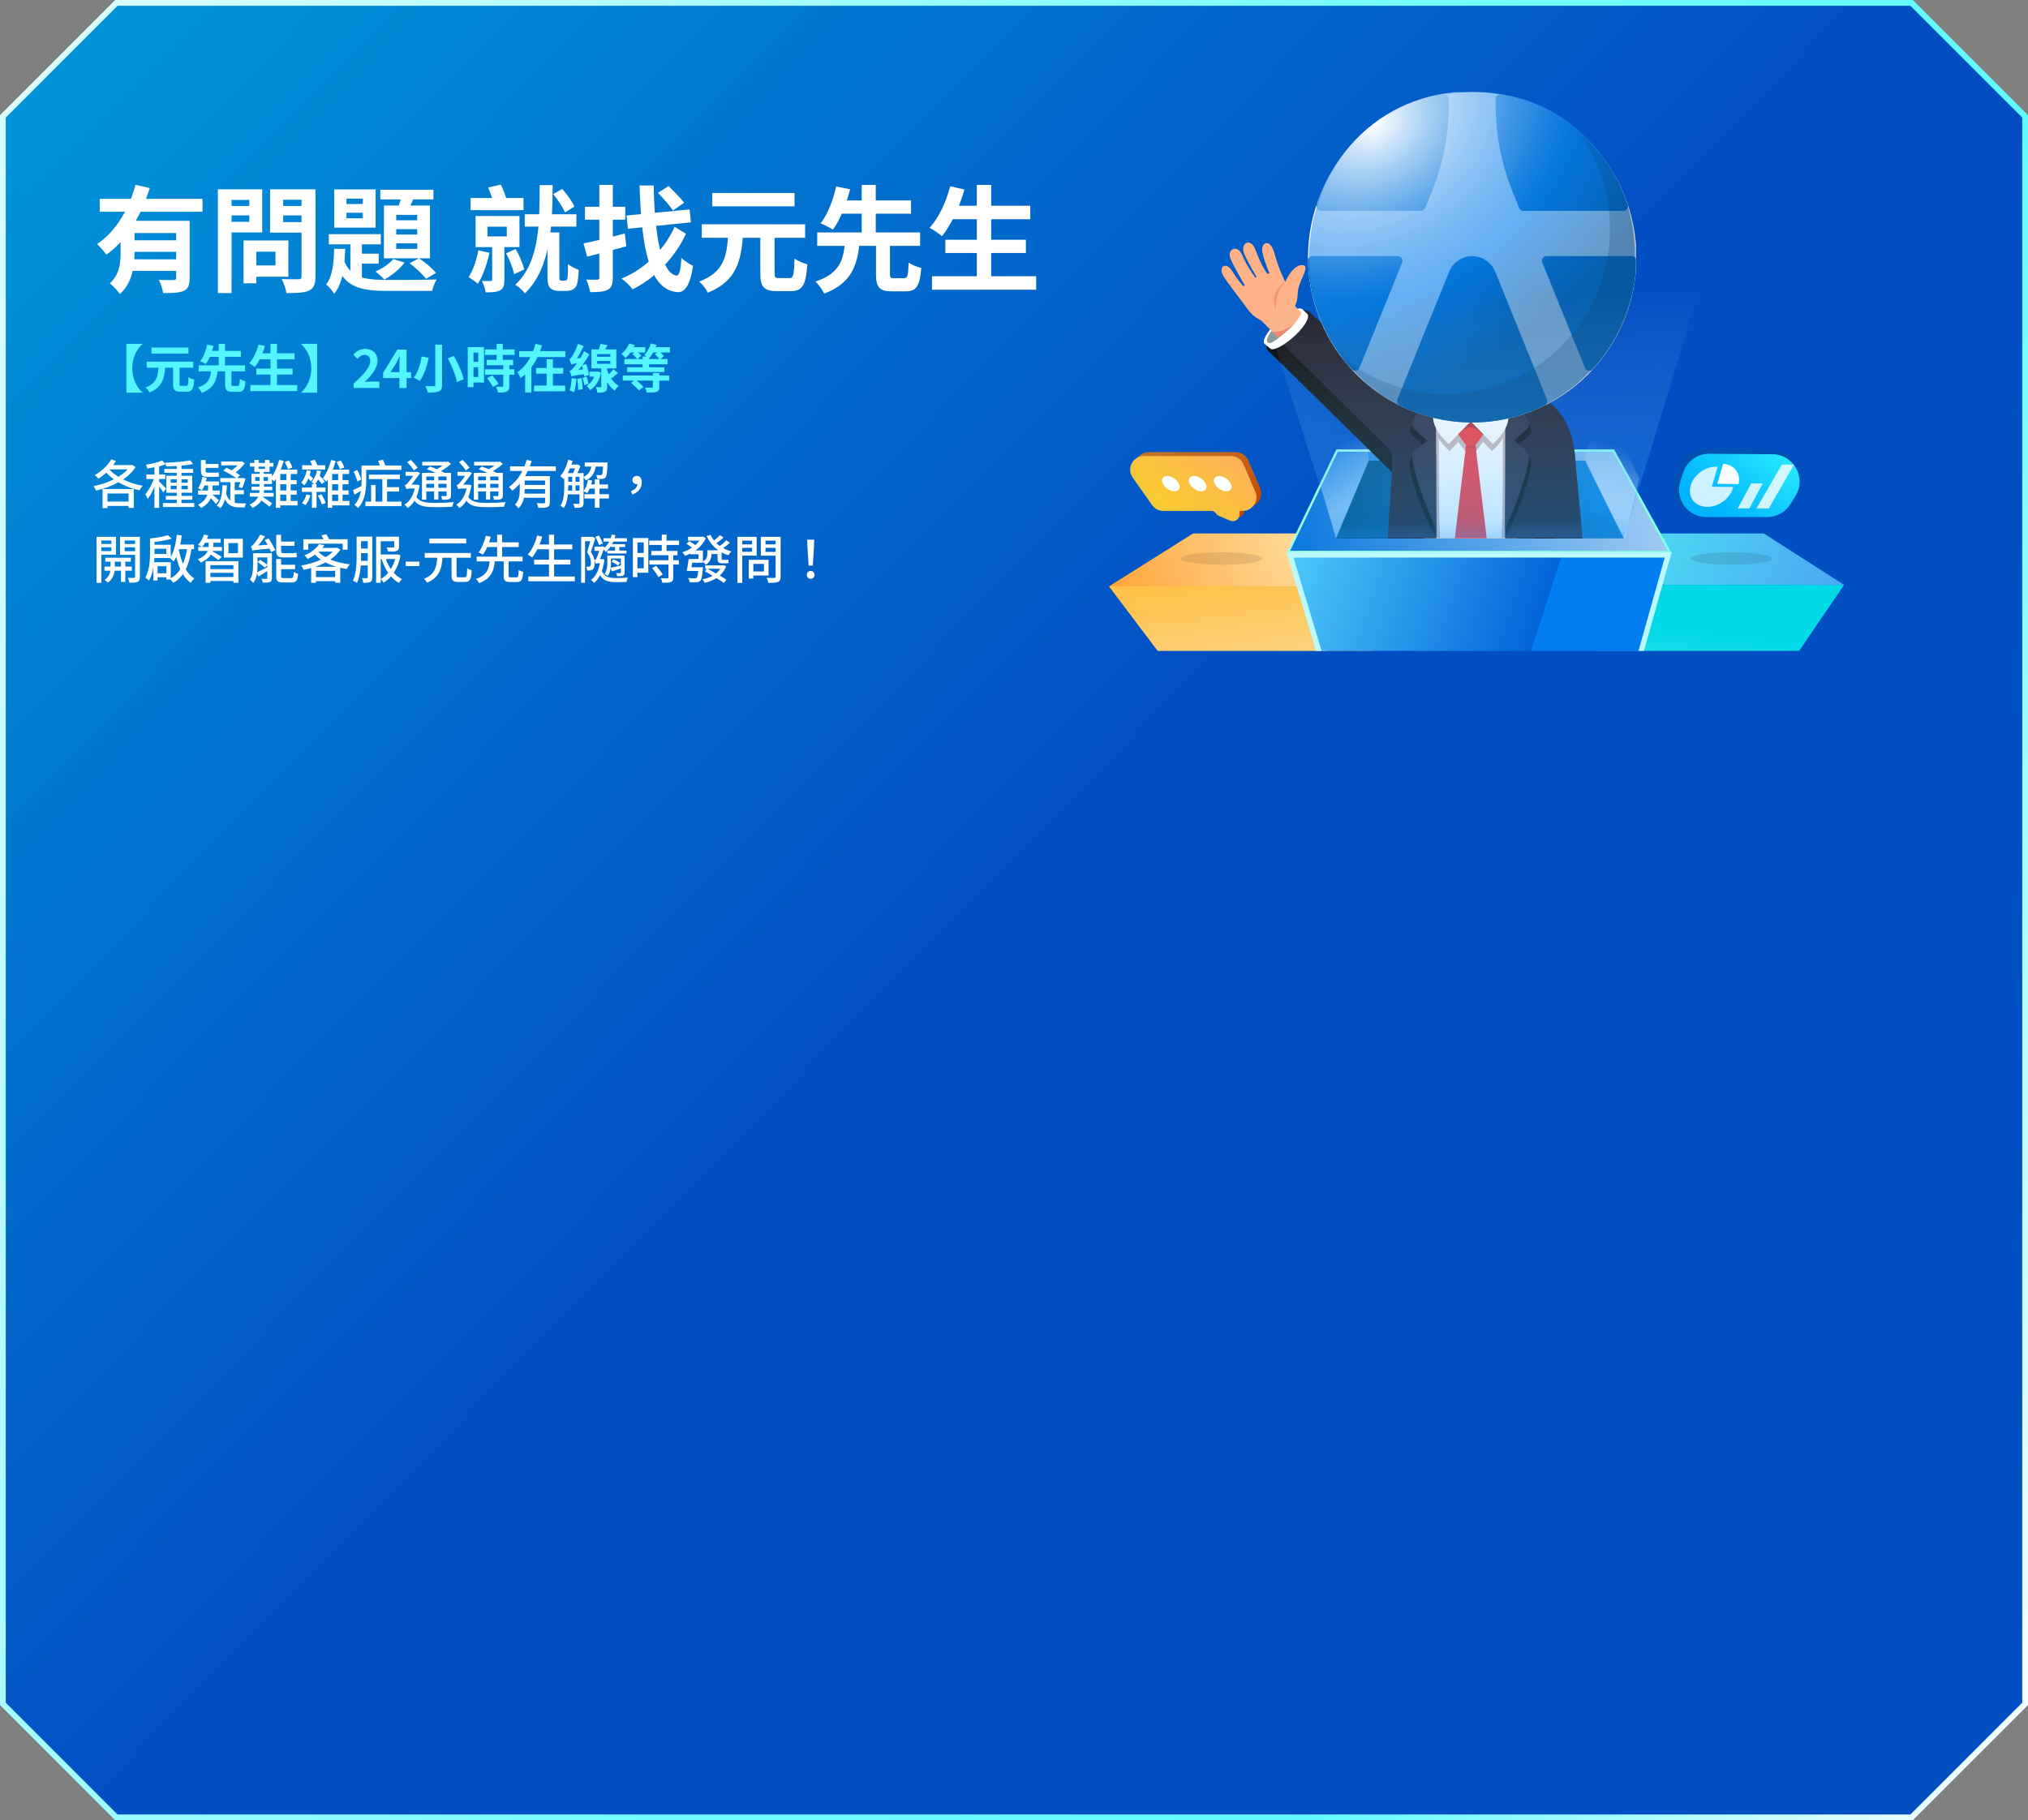 <svg width="704" height="632" viewBox="0 0 704 632" fill="none" xmlns="http://www.w3.org/2000/svg">
<rect x="0" y="0" width="704" height="632" fill="#808080" stroke="none"/>
<path d="M1 591.586V40.414L40.414 1H352H663.586L703 40.414V325.515V591.586L663.586 631H352H40.414L1 591.586Z" fill="url(#paint0_linear_1230_14607)" stroke="url(#paint1_linear_1230_14607)" stroke-width="2"/>
<path d="M34.629 69.036H70.309V73.516H34.629V69.036ZM44.789 83.436H62.709V87.436H44.789V83.436ZM61.149 76.676H65.829V96.556C65.829 98.916 65.389 100.236 63.749 100.996C62.149 101.716 59.869 101.756 56.629 101.756C56.429 100.436 55.789 98.396 55.149 97.156C57.229 97.276 59.589 97.236 60.269 97.236C60.909 97.236 61.149 97.036 61.149 96.476V76.676ZM47.029 64.156L51.989 65.276C49.229 74.116 44.469 83.116 36.909 88.436C36.189 87.356 34.669 85.636 33.709 84.716C40.629 80.156 45.069 71.716 47.029 64.156ZM44.669 90.036H62.709V94.036H44.669V90.036ZM44.509 76.676H62.229V80.916H44.509V76.676ZM41.869 76.676H46.709V87.396C46.709 92.196 45.909 98.436 41.589 102.076C40.949 101.076 39.069 99.036 38.109 98.356C41.589 95.356 41.869 91.076 41.869 87.316V76.676ZM86.589 83.476H100.109V96.076H86.589V92.156H95.629V87.396H86.589V83.476ZM84.549 83.476H88.989V98.356H84.549V83.476ZM77.989 71.516H88.029V74.796H77.989V71.516ZM96.549 71.516H106.669V74.796H96.549V71.516ZM104.669 65.716H109.509V95.996C109.509 98.716 108.949 100.076 107.309 100.876C105.629 101.676 103.109 101.756 99.429 101.756C99.269 100.396 98.469 98.116 97.789 96.876C100.109 96.996 102.869 96.956 103.629 96.956C104.389 96.956 104.669 96.676 104.669 95.956V65.716ZM78.389 65.716H91.029V80.716H78.389V77.036H86.549V69.396H78.389V65.716ZM107.269 65.716V69.356H98.309V77.116H107.269V80.756H93.749V65.716H107.269ZM75.629 65.716H80.389V101.756H75.629V65.716ZM120.269 73.876V75.796H125.949V73.876H120.269ZM120.269 68.956V70.836H125.949V68.956H120.269ZM116.029 65.756H130.389V79.036H116.029V65.756ZM114.149 81.316H132.189V84.836H114.149V81.316ZM132.029 65.876H150.469V69.236H132.029V65.876ZM121.629 82.436H125.629V98.516L121.629 96.196V82.436ZM123.709 88.076H131.469V91.516H123.709V88.076ZM139.749 66.676L144.109 67.636C143.149 69.876 142.109 72.276 141.269 73.836L137.869 72.956C138.589 71.156 139.349 68.556 139.749 66.676ZM137.549 79.556V81.436H144.829V79.556H137.549ZM137.549 84.476V86.396H144.829V84.476H137.549ZM137.549 74.596V76.476H144.829V74.596H137.549ZM133.269 71.356H149.269V89.676H133.269V71.356ZM136.509 89.956L140.469 91.156C138.749 93.436 135.909 95.716 133.429 97.076C132.749 96.316 131.229 94.916 130.349 94.276C132.749 93.236 135.149 91.596 136.509 89.956ZM115.989 86.396H119.829C119.629 92.516 119.029 98.396 115.989 101.996C115.429 100.996 114.149 99.476 113.189 98.756C115.469 95.956 115.869 91.236 115.989 86.396ZM119.189 89.756C121.429 96.476 126.429 97.156 134.589 97.196C137.269 97.196 148.309 97.196 151.589 97.036C150.949 97.956 150.269 99.796 150.029 100.996H134.589C124.669 100.996 119.189 99.636 116.349 90.596L119.189 89.756ZM142.189 91.396L145.469 89.676C147.629 91.076 150.109 93.236 151.349 94.756L147.909 96.796C146.669 95.196 144.189 92.876 142.189 91.396ZM169.211 78.716V82.076H175.931V78.716H169.211ZM165.091 74.996H180.331V85.796H165.091V74.996ZM163.371 68.756H181.731V72.956H163.371V68.756ZM182.171 74.396H200.091V78.676H182.171V74.396ZM190.051 80.716H194.171V95.956C194.171 96.636 194.211 97.076 194.331 97.236C194.491 97.356 194.691 97.436 194.931 97.436C195.171 97.436 195.651 97.436 195.971 97.436C196.211 97.436 196.491 97.396 196.651 97.276C196.851 97.196 196.971 96.836 197.051 96.116C197.131 95.436 197.171 93.716 197.171 91.676C198.051 92.476 199.691 93.276 200.891 93.676C200.811 95.596 200.611 97.716 200.331 98.636C200.011 99.596 199.531 100.196 198.811 100.516C198.171 100.916 197.171 100.996 196.411 100.996C195.691 100.996 194.531 100.996 193.891 100.996C192.931 100.996 191.771 100.716 191.091 100.076C190.371 99.396 190.051 98.556 190.051 95.756V80.716ZM187.331 64.276H191.851C191.731 77.476 191.451 92.916 182.211 101.876C181.491 100.836 180.091 99.596 178.851 98.876C187.611 90.836 187.251 76.516 187.331 64.276ZM170.851 84.676H175.091V97.156C175.091 99.036 174.811 100.156 173.571 100.836C172.331 101.436 170.771 101.516 168.611 101.516C168.451 100.316 167.851 98.636 167.291 97.556C168.531 97.596 169.851 97.596 170.291 97.556C170.731 97.556 170.851 97.436 170.851 97.036V84.676ZM166.051 86.916L169.931 87.756C169.051 91.716 167.571 95.876 165.891 98.516C165.171 97.876 163.531 96.716 162.651 96.236C164.251 93.916 165.371 90.356 166.051 86.916ZM175.691 87.956L179.011 86.436C180.291 88.676 181.531 91.596 181.971 93.556L178.451 95.236C178.091 93.236 176.931 90.196 175.691 87.956ZM192.051 67.396L195.171 65.596C196.771 67.396 198.651 69.996 199.411 71.716L196.131 73.756C195.411 72.036 193.651 69.356 192.051 67.396ZM169.451 65.076L173.851 64.116C174.691 65.796 175.571 68.036 175.931 69.476L171.291 70.556C171.011 69.116 170.211 66.796 169.451 65.076ZM202.571 84.516C206.251 83.756 211.771 82.436 216.891 81.076L217.451 85.516C212.811 86.796 207.731 88.116 203.811 89.116L202.571 84.516ZM203.051 71.796H217.051V76.276H203.051V71.796ZM208.051 64.196H212.731V96.396C212.731 98.676 212.291 99.876 210.971 100.596C209.611 101.316 207.691 101.436 204.851 101.436C204.691 100.236 204.091 98.276 203.531 97.076C205.091 97.156 206.771 97.116 207.291 97.116C207.851 97.116 208.051 96.916 208.051 96.356V64.196ZM217.491 74.836L239.371 72.716L239.851 77.196L217.971 79.436L217.491 74.836ZM228.411 66.956L232.091 64.596C233.851 66.316 236.291 68.796 237.491 70.396L233.611 73.076C232.531 71.436 230.171 68.796 228.411 66.956ZM222.011 64.396H226.931C227.211 81.716 229.611 94.916 234.851 95.676C235.771 95.796 236.291 93.836 236.531 89.516C237.491 90.556 239.611 91.876 240.571 92.316C239.491 99.796 237.331 101.636 235.091 101.436C225.251 100.436 222.731 86.196 222.011 64.396ZM234.171 78.756L238.131 81.156C234.491 89.116 227.371 96.756 219.571 100.436C218.691 99.196 217.091 97.676 215.731 96.716C223.851 93.556 230.851 86.316 234.171 78.756ZM263.931 80.956H268.891V94.796C268.891 96.356 269.131 96.556 270.411 96.556C270.971 96.556 273.331 96.556 274.051 96.556C275.411 96.556 275.651 95.556 275.811 89.756C276.851 90.596 278.971 91.436 280.251 91.756C279.771 98.996 278.571 101.076 274.491 101.076C273.571 101.076 270.531 101.076 269.651 101.076C265.091 101.076 263.931 99.516 263.931 94.836V80.956ZM243.611 77.876H279.491V82.556H243.611V77.876ZM247.251 66.996H275.811V71.636H247.251V66.996ZM252.771 81.556H257.931C257.291 90.356 255.771 97.596 245.691 101.636C245.171 100.436 243.811 98.676 242.731 97.756C251.531 94.476 252.291 88.596 252.771 81.556ZM304.091 84.276H308.931V95.116C308.931 96.436 309.131 96.596 310.371 96.596C310.931 96.596 313.171 96.596 313.851 96.596C315.051 96.596 315.251 95.876 315.411 91.156C316.411 91.916 318.491 92.716 319.811 93.036C319.331 99.436 318.051 101.156 314.291 101.156C313.371 101.156 310.531 101.156 309.651 101.156C305.131 101.156 304.091 99.636 304.091 95.116V84.276ZM283.691 80.716H319.411V85.356H283.691V80.716ZM290.291 69.596H316.251V74.196H290.291V69.596ZM293.331 84.356H298.371C297.611 91.916 295.731 98.316 286.091 101.956C285.531 100.676 284.171 98.716 283.051 97.756C291.611 94.996 292.731 90.036 293.331 84.356ZM290.251 64.756L295.131 65.716C293.851 70.436 291.811 76.196 289.131 79.716C288.011 78.996 286.051 77.996 284.851 77.556C287.491 74.276 289.371 68.876 290.251 64.756ZM299.131 64.196H304.011V82.156H299.131V64.196ZM329.811 71.436H357.651V76.116H329.811V71.436ZM328.171 83.236H356.131V87.836H328.171V83.236ZM323.531 95.916H359.691V100.596H323.531V95.916ZM339.091 64.196H344.091V98.236H339.091V64.196ZM329.851 64.676L334.811 65.796C333.051 71.996 330.131 78.156 327.011 81.996C326.051 81.156 323.931 79.756 322.691 79.076C325.851 75.716 328.411 70.196 329.851 64.676Z" fill="white"/>
<path d="M49.478 119.466C47.516 121.14 45.914 124.164 45.914 127.854C45.914 131.562 47.516 134.586 49.478 136.26V136.35H43.88V119.376H49.478V119.466ZM60.08 126.954H62.312V133.182C62.312 133.884 62.42 133.974 62.996 133.974C63.248 133.974 64.31 133.974 64.634 133.974C65.246 133.974 65.354 133.524 65.426 130.914C65.894 131.292 66.848 131.67 67.424 131.814C67.208 135.072 66.668 136.008 64.832 136.008C64.418 136.008 63.05 136.008 62.654 136.008C60.602 136.008 60.08 135.306 60.08 133.2V126.954ZM50.936 125.568H67.082V127.674H50.936V125.568ZM52.574 120.672H65.426V122.76H52.574V120.672ZM55.058 127.224H57.38C57.092 131.184 56.408 134.442 51.872 136.26C51.638 135.72 51.026 134.928 50.54 134.514C54.5 133.038 54.842 130.392 55.058 127.224ZM78.152 128.448H80.33V133.326C80.33 133.92 80.42 133.992 80.978 133.992C81.23 133.992 82.238 133.992 82.544 133.992C83.084 133.992 83.174 133.668 83.246 131.544C83.696 131.886 84.632 132.246 85.226 132.39C85.01 135.27 84.434 136.044 82.742 136.044C82.328 136.044 81.05 136.044 80.654 136.044C78.62 136.044 78.152 135.36 78.152 133.326V128.448ZM68.972 126.846H85.046V128.934H68.972V126.846ZM71.942 121.842H83.624V123.912H71.942V121.842ZM73.31 128.484H75.578C75.236 131.886 74.39 134.766 70.052 136.404C69.8 135.828 69.188 134.946 68.684 134.514C72.536 133.272 73.04 131.04 73.31 128.484ZM71.924 119.664L74.12 120.096C73.544 122.22 72.626 124.812 71.42 126.396C70.916 126.072 70.034 125.622 69.494 125.424C70.682 123.948 71.528 121.518 71.924 119.664ZM75.92 119.412H78.116V127.494H75.92V119.412ZM89.726 122.67H102.254V124.776H89.726V122.67ZM88.988 127.98H101.57V130.05H88.988V127.98ZM86.9 133.686H103.172V135.792H86.9V133.686ZM93.902 119.412H96.152V134.73H93.902V119.412ZM89.744 119.628L91.976 120.132C91.184 122.922 89.87 125.694 88.466 127.422C88.034 127.044 87.08 126.414 86.522 126.108C87.944 124.596 89.096 122.112 89.744 119.628ZM110.102 136.35H104.504V136.26C106.466 134.586 108.068 131.562 108.068 127.854C108.068 124.164 106.466 121.14 104.504 119.466V119.376H110.102V136.35ZM122.756 134.694V133.182C126.392 129.924 128.516 127.422 128.516 125.37C128.516 124.038 127.814 123.21 126.536 123.21C125.546 123.21 124.772 123.84 124.088 124.596L122.63 123.156C123.854 121.842 125.06 121.14 126.878 121.14C129.38 121.14 131.072 122.742 131.072 125.226C131.072 127.656 129.056 130.248 126.626 132.624C127.292 132.552 128.174 132.462 128.804 132.462H131.684V134.694H122.756ZM138.665 134.694V126.504C138.665 125.73 138.737 124.524 138.773 123.732H138.701C138.359 124.452 137.999 125.19 137.621 125.91L135.569 129.222H142.715V131.256H132.995V129.438L137.945 121.374H141.131V134.694H138.665ZM151.1 119.664H153.476V133.614C153.476 134.946 153.17 135.54 152.342 135.882C151.514 136.242 150.272 136.314 148.508 136.296C148.4 135.666 147.986 134.64 147.644 134.046C148.832 134.118 150.182 134.1 150.56 134.082C150.956 134.082 151.1 133.956 151.1 133.596V119.664ZM155.438 124.398L157.544 123.606C159.02 126.144 160.514 129.438 160.964 131.688L158.606 132.624C158.228 130.446 156.86 127.044 155.438 124.398ZM146.384 123.786L148.85 124.2C148.238 126.918 147.248 130.284 145.736 132.282C145.214 131.886 144.224 131.382 143.63 131.148C145.088 129.312 146.006 126.144 146.384 123.786ZM168.92 124.938H178.136V126.81H168.92V124.938ZM168.344 121.32H178.622V123.228H168.344V121.32ZM168.362 128.214H178.55V130.104H168.362V128.214ZM172.412 119.394H174.536V126H172.412V119.394ZM174.698 126.576H176.804V134.028C176.804 135.072 176.606 135.63 175.904 135.936C175.184 136.26 174.212 136.296 172.862 136.296C172.79 135.702 172.466 134.838 172.178 134.28C173.06 134.316 174.05 134.316 174.32 134.298C174.608 134.298 174.698 134.244 174.698 133.992V126.576ZM169.082 131.31L170.882 130.338C171.602 131.202 172.592 132.444 173.06 133.236L171.152 134.352C170.738 133.56 169.82 132.264 169.082 131.31ZM163.376 120.51H168.02V132.822H163.376V130.896H166.004V122.436H163.376V120.51ZM163.484 125.622H166.976V127.512H163.484V125.622ZM162.368 120.51H164.366V134.424H162.368V120.51ZM180.224 121.914H196.28V123.984H180.224V121.914ZM186.092 127.746H195.524V129.744H186.092V127.746ZM185.39 133.866H196.208V135.864H185.39V133.866ZM189.764 124.758H191.942V134.928H189.764V124.758ZM185.894 119.394L188.144 119.934C186.812 124.272 184.544 128.646 180.692 131.274C180.476 130.662 179.972 129.708 179.648 129.186C182.906 127.062 184.958 123.03 185.894 119.394ZM182.294 126.936H184.472V136.278H182.294V126.936ZM208.43 119.394L210.896 119.826C210.392 120.798 209.87 121.752 209.456 122.364L207.62 121.914C207.944 121.176 208.268 120.15 208.43 119.394ZM207.296 125.352V126.288H211.868V125.352H207.296ZM207.296 122.94V123.858H211.868V122.94H207.296ZM205.298 121.32H213.956V127.908H205.298V121.32ZM208.718 127.17H210.77V134.172C210.77 135.126 210.608 135.684 209.996 136.008C209.384 136.332 208.538 136.35 207.386 136.35C207.314 135.774 207.08 134.928 206.81 134.388C207.476 134.424 208.214 134.424 208.43 134.406C208.664 134.406 208.718 134.352 208.718 134.136V127.17ZM204.65 129.024H207.17V130.77H204.65V129.024ZM206.702 129.024H207.044L207.368 128.97L208.646 129.402C208.052 132.228 206.72 134.298 204.848 135.45C204.596 135 204.02 134.316 203.642 133.956C205.136 133.11 206.306 131.274 206.702 129.33V129.024ZM212.948 128.178L214.55 129.528C213.524 130.338 212.48 131.238 211.634 131.796L210.482 130.716C211.256 130.068 212.336 128.988 212.948 128.178ZM210.68 128.196C211.382 130.608 212.804 132.858 214.784 133.938C214.334 134.316 213.704 135.108 213.38 135.648C211.31 134.226 209.978 131.544 209.222 128.538L210.68 128.196ZM201.95 126.81L203.516 126.396C203.93 127.602 204.344 129.204 204.47 130.176L202.814 130.698C202.688 129.708 202.346 128.07 201.95 126.81ZM200.402 131.544L201.914 131.274C202.112 132.498 202.274 134.046 202.31 135.09L200.708 135.396C200.708 134.352 200.564 132.75 200.402 131.544ZM198.458 131.292L200.114 131.562C199.988 133.218 199.682 135 199.304 136.152C198.944 135.954 198.152 135.702 197.72 135.576C198.134 134.496 198.35 132.822 198.458 131.292ZM198.296 126.558C198.188 126.162 197.846 125.208 197.63 124.686C197.972 124.596 198.278 124.254 198.62 123.732C198.98 123.21 200.042 121.248 200.636 119.358L202.598 120.15C201.788 122.058 200.582 124.11 199.484 125.514V125.55C199.484 125.55 198.296 126.198 198.296 126.558ZM198.296 126.558L198.224 125.064L199.106 124.506L202.238 124.272C202.13 124.812 202.022 125.55 202.022 125.982C199.232 126.252 198.656 126.396 198.296 126.558ZM198.422 130.734C198.314 130.32 197.972 129.33 197.738 128.79C198.206 128.664 198.602 128.25 199.178 127.584C199.772 126.936 201.644 124.38 202.76 121.914L204.578 123.048C203.282 125.46 201.446 127.908 199.664 129.672V129.726C199.664 129.726 198.422 130.356 198.422 130.734ZM198.422 130.734L198.332 129.204L199.214 128.61L203.534 128.106C203.444 128.628 203.39 129.384 203.408 129.798C199.52 130.356 198.854 130.518 198.422 130.734ZM202.202 131.184L203.606 130.752C203.894 131.544 204.218 132.552 204.344 133.236L202.868 133.74C202.76 133.056 202.472 131.994 202.202 131.184ZM223.082 123.768H225.314V128.52H223.082V123.768ZM217.718 127.512H230.624V129.168H217.718V127.512ZM216.746 124.65H231.74V126.468H216.746V124.65ZM216.188 130.374H232.298V132.138H216.188V130.374ZM226.646 129.492H228.878V134.37C228.878 135.378 228.644 135.828 227.852 136.062C227.078 136.296 225.98 136.296 224.486 136.296C224.432 135.756 224.198 135.09 223.964 134.568C224.846 134.622 225.98 134.622 226.25 134.604C226.538 134.586 226.646 134.514 226.646 134.28V129.492ZM219.068 132.894L220.598 131.76C221.498 132.516 222.776 133.614 223.406 134.334L221.804 135.594C221.228 134.874 219.986 133.704 219.068 132.894ZM218.348 120.546H224V122.382H218.348V120.546ZM225.836 120.546H232.568V122.382H225.836V120.546ZM218.456 119.25L220.346 119.826C219.608 121.5 218.366 123.246 217.16 124.326C216.872 123.966 216.152 123.192 215.72 122.85C216.836 121.968 217.862 120.6 218.456 119.25ZM225.926 119.25L227.906 119.736C227.33 121.554 226.322 123.354 225.278 124.506C224.918 124.164 224.108 123.534 223.658 123.246C224.648 122.274 225.476 120.762 225.926 119.25ZM219.518 122.94L220.796 121.824C221.426 122.31 222.236 123.012 222.632 123.48L221.282 124.74C220.904 124.236 220.13 123.462 219.518 122.94ZM227.366 122.994L228.752 121.878C229.346 122.382 230.12 123.138 230.48 123.66L229.022 124.902C228.698 124.38 227.96 123.552 227.366 122.994Z" fill="#53F5FF"/>
<path d="M36.482 174.143H45.716V175.655H36.482V174.143ZM38.642 159.491L40.262 160.049C38.786 162.533 36.446 164.783 34.178 166.187C33.908 165.863 33.278 165.215 32.9 164.945C35.186 163.703 37.382 161.687 38.642 159.491ZM45.212 161.471H45.572L45.86 161.381L47.066 162.173C44.384 166.475 38.57 169.139 33.314 170.327C33.152 169.877 32.774 169.175 32.468 168.797C37.4 167.843 43.016 165.287 45.212 161.741V161.471ZM37.454 162.389C39.812 165.413 44.492 167.771 49.55 168.671C49.154 169.049 48.686 169.769 48.434 170.237C43.358 169.175 38.75 166.619 36.032 163.055L37.454 162.389ZM35.6 169.787H46.436V176.357H44.636V171.335H37.31V176.429H35.6V169.787ZM38.228 161.471H45.608V162.965H37.202L38.228 161.471ZM61.358 161.093H62.996V175.403H61.358V161.093ZM57.056 162.821H67.064V164.171H57.056V162.821ZM56.552 174.665H67.424V176.033H56.552V174.665ZM57.578 172.163H66.776V173.495H57.578V172.163ZM66.02 159.851L67.028 161.111C64.544 161.633 60.782 161.903 57.704 161.957C57.668 161.579 57.47 161.003 57.326 160.661C60.314 160.553 63.95 160.283 66.02 159.851ZM59.234 168.653V169.859H65.174V168.653H59.234ZM59.234 166.403V167.591H65.174V166.403H59.234ZM57.74 165.179H66.74V171.083H57.74V165.179ZM53.6 161.237H55.256V176.339H53.6V161.237ZM50.81 164.729H57.362V166.313H50.81V164.729ZM53.69 165.359L54.716 165.791C54.014 168.347 52.646 171.533 51.26 173.243C51.098 172.757 50.72 172.055 50.432 171.641C51.71 170.201 53.078 167.483 53.69 165.359ZM56.318 159.887L57.488 161.201C55.76 161.885 53.24 162.371 51.152 162.659C51.062 162.281 50.846 161.723 50.648 161.363C52.664 161.021 54.968 160.499 56.318 159.887ZM55.202 167.123C55.652 167.501 57.29 169.193 57.65 169.607L56.66 170.957C56.228 170.165 54.986 168.473 54.428 167.807L55.202 167.123ZM70.25 165.593L71.78 165.881C71.456 167.519 70.826 169.175 70.124 170.237C69.818 170.003 69.152 169.661 68.756 169.481C69.494 168.509 69.98 167.033 70.25 165.593ZM70.628 167.159H76.01V168.545H69.98L70.628 167.159ZM68.756 170.309H76.298V171.731H68.756V170.309ZM72.23 167.717H73.814V169.769C73.814 171.713 73.346 174.449 69.854 176.375C69.602 176.033 69.098 175.529 68.72 175.241C71.978 173.639 72.23 171.263 72.23 169.733V167.717ZM73.364 171.425C73.886 171.785 75.596 173.297 75.974 173.693L75.002 175.025C74.462 174.323 73.058 172.775 72.446 172.199L73.364 171.425ZM69.746 159.725H71.402V163.361C71.402 163.919 71.492 164.117 71.96 164.117C72.356 164.117 74.03 164.117 74.462 164.117C74.876 164.117 75.56 164.081 75.884 163.991C75.938 164.441 75.974 165.053 76.028 165.431C75.722 165.539 75.092 165.557 74.516 165.557C74.066 165.557 72.248 165.557 71.888 165.557C70.178 165.557 69.746 164.945 69.746 163.343V159.725ZM76.802 160.229H83.822V161.561H76.802V160.229ZM83.282 160.229H83.624L83.948 160.139L84.956 160.805C83.984 162.263 82.4 163.757 80.888 164.657C80.672 164.351 80.222 163.865 79.934 163.613C81.248 162.857 82.652 161.543 83.282 160.517V160.229ZM77.558 163.433L78.566 162.389C80.132 163.055 82.22 164.189 83.3 164.999L82.22 166.169C81.212 165.377 79.16 164.189 77.558 163.433ZM76.478 165.989H84.038V167.393H76.478V165.989ZM83.732 165.989H83.966L84.2 165.917L85.244 166.187C84.902 167.339 84.47 168.653 84.038 169.481L82.796 169.103C83.156 168.365 83.516 167.177 83.732 166.205V165.989ZM79.952 166.403H81.482V175.277L79.952 174.557V166.403ZM80.582 170.183H84.65V171.605H80.582V170.183ZM78.368 170.993C79.25 174.197 81.122 174.755 83.174 174.755C83.516 174.755 84.92 174.755 85.406 174.755C85.208 175.097 85.01 175.763 84.956 176.159H83.066C80.474 176.159 78.422 175.349 77.342 171.389L78.368 170.993ZM77.216 168.455L78.764 168.509C78.62 172.019 78.098 174.647 76.532 176.447C76.28 176.213 75.596 175.709 75.236 175.511C76.766 173.981 77.144 171.515 77.216 168.455ZM70.862 161.093H75.848V162.443H70.862V161.093ZM87.296 168.977H94.496V170.201H87.296V168.977ZM86.702 171.137H94.982V172.433H86.702V171.137ZM86.774 160.733H94.928V162.011H86.774V160.733ZM90.14 163.541H91.526V167.393H90.14V163.541ZM88.592 165.629V166.943H93.02V165.629H88.592ZM87.278 164.513H94.406V168.059H87.278V164.513ZM90.068 167.447H91.652V170.129C91.652 172.145 91.148 174.665 87.674 176.339C87.44 175.997 86.972 175.511 86.594 175.223C89.708 173.873 90.068 171.641 90.068 170.093V167.447ZM90.14 173.405L91.004 172.415C92.138 173.081 93.686 174.125 94.442 174.809L93.542 175.943C92.822 175.241 91.31 174.143 90.14 173.405ZM88.304 159.689H89.798V162.785H91.994V159.689H93.56V163.847H88.304V159.689ZM96.206 166.691H102.992V168.131H96.206V166.691ZM96.224 170.273H103.01V171.731H96.224V170.273ZM96.134 173.927H103.298V175.475H96.134V173.927ZM96.944 159.653L98.492 160.049C97.736 162.713 96.512 165.413 95.18 167.159C94.928 166.871 94.28 166.313 93.92 166.079C95.216 164.513 96.278 162.065 96.944 159.653ZM97.304 163.055H103.19V164.585H97.304V176.321H95.774V164.675L97.268 163.055H97.304ZM99.392 163.757H100.922V174.719H99.392V163.757ZM98.852 160.373L100.31 159.887C100.796 160.643 101.3 161.651 101.498 162.335L99.95 162.911C99.77 162.227 99.302 161.165 98.852 160.373ZM106.502 163.199L107.906 163.469C107.474 165.467 106.682 167.339 105.62 168.527C105.404 168.275 104.864 167.771 104.54 167.555C105.512 166.511 106.178 164.909 106.502 163.199ZM104.81 169.283H113V170.777H104.81V169.283ZM104.882 161.525H112.892V163.037H104.882V161.525ZM110.048 163.307L111.434 163.559C111.02 165.431 110.264 167.141 109.238 168.257C109.004 168.023 108.464 167.555 108.14 167.339C109.076 166.367 109.706 164.891 110.048 163.307ZM106.286 165.503L107.114 164.675C107.69 165.107 108.41 165.755 108.734 166.205L107.87 167.141C107.564 166.673 106.88 165.989 106.286 165.503ZM109.76 165.683L110.732 164.945C111.434 165.629 112.316 166.619 112.748 167.231L111.722 168.095C111.326 167.447 110.462 166.421 109.76 165.683ZM114.206 166.691H120.992V168.131H114.206V166.691ZM114.224 170.273H121.01V171.731H114.224V170.273ZM114.134 173.927H121.298V175.475H114.134V173.927ZM114.944 159.707L116.528 160.085C115.772 162.749 114.584 165.449 113.288 167.213C113.018 166.925 112.37 166.367 112.01 166.115C113.27 164.549 114.314 162.101 114.944 159.707ZM115.304 163.055H121.19V164.585H115.304V176.321H113.774V164.675L115.268 163.055H115.304ZM117.392 163.757H118.922V174.719H117.392V163.757ZM107.69 160.049L109.274 159.635C109.634 160.247 110.03 161.057 110.21 161.597L108.554 162.083C108.392 161.543 108.014 160.679 107.69 160.049ZM116.852 160.373L118.328 159.887C118.814 160.643 119.3 161.651 119.516 162.335L117.95 162.911C117.77 162.227 117.302 161.165 116.852 160.373ZM106.358 171.695L107.762 171.965C107.402 173.261 106.772 174.557 106.07 175.403C105.8 175.205 105.188 174.845 104.828 174.683C105.53 173.909 106.052 172.793 106.358 171.695ZM110.336 172.073L111.596 171.623C112.19 172.577 112.82 173.819 113.072 174.629L111.74 175.151C111.488 174.323 110.894 173.027 110.336 172.073ZM108.284 168.077H109.886V176.303H108.284V168.077ZM128.048 164.783H138.83V166.349H128.048V164.783ZM133.52 169.139H138.524V170.651H133.52V169.139ZM126.842 174.161H139.37V175.745H126.842V174.161ZM132.728 165.413H134.366V175.205H132.728V165.413ZM128.822 168.383H130.37V175.133H128.822V168.383ZM126.446 161.615H139.352V163.145H126.446V161.615ZM125.51 161.615H127.13V167.033C127.13 169.895 126.752 173.909 124.268 176.411C124.016 176.069 123.386 175.475 123.044 175.259C125.294 172.937 125.51 169.607 125.51 167.015V161.615ZM122.738 163.775L123.98 163.163C124.61 164.207 125.204 165.593 125.384 166.493L124.052 167.195C123.872 166.295 123.314 164.855 122.738 163.775ZM122.522 170.165C123.386 169.787 124.592 169.175 125.852 168.545L126.248 169.877C125.186 170.525 124.07 171.173 123.062 171.749L122.522 170.165ZM131.234 159.995L132.944 159.635C133.268 160.355 133.646 161.273 133.808 161.867L132.044 162.299C131.9 161.687 131.54 160.715 131.234 159.995ZM148.19 162.893L149.27 161.957C150.944 162.551 153.23 163.523 154.436 164.243L153.284 165.287C152.168 164.585 149.9 163.541 148.19 162.893ZM146.48 164.171H155.624V165.449H147.992V173.477H146.48V164.171ZM155.012 164.171H156.56V171.965C156.56 172.703 156.398 173.063 155.894 173.297C155.408 173.513 154.652 173.513 153.5 173.513C153.446 173.135 153.248 172.577 153.068 172.217C153.824 172.253 154.508 172.235 154.724 172.235C154.958 172.235 155.012 172.163 155.012 171.965V164.171ZM146.588 160.337H155.39V161.633H146.588V160.337ZM147.398 166.763H155.552V167.987H147.398V166.763ZM147.398 169.355H155.552V170.633H147.398V169.355ZM150.71 164.747H152.168V173.423H150.71V164.747ZM154.796 160.337H155.192L155.534 160.247L156.56 161.075C155.318 162.227 153.518 163.415 151.862 164.153C151.664 163.865 151.25 163.415 150.998 163.181C152.42 162.569 154.04 161.489 154.796 160.643V160.337ZM141.368 160.445L142.646 159.671C143.474 160.535 144.482 161.669 144.986 162.407L143.69 163.343C143.204 162.587 142.178 161.327 141.368 160.445ZM140.81 163.829H144.698V165.215H140.81V163.829ZM144.212 171.893C145.256 174.287 147.506 174.593 150.944 174.611C152.834 174.611 155.624 174.503 157.55 174.341C157.316 174.683 157.082 175.475 156.992 175.943C155.228 176.051 152.942 176.087 150.908 176.087C146.714 176.087 144.41 175.565 143.078 172.397L144.212 171.893ZM144.158 168.275H144.554L144.842 168.239L145.67 168.545C145.058 172.451 143.564 175.043 141.512 176.393C141.296 176.069 140.738 175.475 140.414 175.241C142.34 174.053 143.672 171.785 144.158 168.545V168.275ZM141.098 169.877V168.635L141.8 168.275H144.68L144.662 169.625H142.178C141.728 169.625 141.242 169.733 141.098 169.877ZM141.098 169.877C140.99 169.517 140.666 168.761 140.504 168.437C140.792 168.365 141.08 168.239 141.404 167.879C141.962 167.339 143.672 164.963 144.284 163.991V163.937L144.752 163.739L145.832 164.243C144.968 165.467 143.33 167.735 142.304 168.905C142.304 168.905 141.098 169.481 141.098 169.877ZM166.19 162.893L167.27 161.957C168.944 162.551 171.23 163.523 172.436 164.243L171.284 165.287C170.168 164.585 167.9 163.541 166.19 162.893ZM164.48 164.171H173.624V165.449H165.992V173.477H164.48V164.171ZM173.012 164.171H174.56V171.965C174.56 172.703 174.398 173.063 173.894 173.297C173.408 173.513 172.652 173.513 171.5 173.513C171.446 173.135 171.248 172.577 171.068 172.217C171.824 172.253 172.508 172.235 172.724 172.235C172.958 172.235 173.012 172.163 173.012 171.965V164.171ZM164.588 160.337H173.39V161.633H164.588V160.337ZM165.398 166.763H173.552V167.987H165.398V166.763ZM165.398 169.355H173.552V170.633H165.398V169.355ZM168.71 164.747H170.168V173.423H168.71V164.747ZM172.796 160.337H173.192L173.534 160.247L174.56 161.075C173.318 162.227 171.518 163.415 169.862 164.153C169.664 163.865 169.25 163.415 168.998 163.181C170.42 162.569 172.04 161.489 172.796 160.643V160.337ZM159.368 160.445L160.646 159.671C161.474 160.535 162.482 161.669 162.986 162.407L161.69 163.343C161.204 162.587 160.178 161.327 159.368 160.445ZM158.81 163.829H162.698V165.215H158.81V163.829ZM162.212 171.893C163.256 174.287 165.506 174.593 168.944 174.611C170.834 174.611 173.624 174.503 175.55 174.341C175.316 174.683 175.082 175.475 174.992 175.943C173.228 176.051 170.942 176.087 168.908 176.087C164.714 176.087 162.41 175.565 161.078 172.397L162.212 171.893ZM162.158 168.275H162.554L162.842 168.239L163.67 168.545C163.058 172.451 161.564 175.043 159.512 176.393C159.296 176.069 158.738 175.475 158.414 175.241C160.34 174.053 161.672 171.785 162.158 168.545V168.275ZM159.098 169.877V168.635L159.8 168.275H162.68L162.662 169.625H160.178C159.728 169.625 159.242 169.733 159.098 169.877ZM159.098 169.877C158.99 169.517 158.666 168.761 158.504 168.437C158.792 168.365 159.08 168.239 159.404 167.879C159.962 167.339 161.672 164.963 162.284 163.991V163.937L162.752 163.739L163.832 164.243C162.968 165.467 161.33 167.735 160.304 168.905C160.304 168.905 159.098 169.481 159.098 169.877ZM177.062 161.921H192.956V163.523H177.062V161.921ZM181.454 168.383H189.806V169.823H181.454V168.383ZM189.212 165.323H190.886V174.395C190.886 175.313 190.706 175.799 190.04 176.069C189.392 176.339 188.384 176.339 186.872 176.339C186.8 175.871 186.566 175.151 186.332 174.701C187.412 174.755 188.492 174.737 188.816 174.737C189.122 174.719 189.212 174.629 189.212 174.377V165.323ZM182.822 159.653L184.568 160.049C183.344 163.991 181.184 167.987 177.8 170.381C177.548 169.985 177.008 169.391 176.684 169.067C179.834 166.925 181.886 163.145 182.822 159.653ZM181.364 171.389H189.806V172.829H181.364V171.389ZM181.346 165.323H189.644V166.835H181.346V165.323ZM180.428 165.323H182.138V170.111C182.138 172.181 181.796 174.845 179.96 176.483C179.744 176.123 179.078 175.403 178.754 175.169C180.266 173.765 180.428 171.785 180.428 170.093V165.323ZM196.52 164.261H201.632V165.539H196.52V164.261ZM196.52 167.267H201.632V168.509H196.52V167.267ZM196.52 170.345H201.632V171.641H196.52V170.345ZM204.242 168.185H211.064V169.643H204.242V168.185ZM197.438 161.291H200.354V162.605H197.438V161.291ZM203 160.571H209.894V161.993H203V160.571ZM202.874 171.587H211.388V173.081H202.874V171.587ZM206.492 166.439H208.112V176.303H206.492V166.439ZM198.626 164.909H199.796V170.849H198.626V164.909ZM209.39 160.571H210.92C210.92 160.571 210.902 160.967 210.884 161.165C210.776 164.117 210.614 165.305 210.218 165.755C209.966 166.079 209.642 166.223 209.192 166.259C208.814 166.313 208.076 166.313 207.338 166.277C207.302 165.845 207.158 165.269 206.942 164.891C207.608 164.945 208.184 164.963 208.436 164.963C208.67 164.963 208.814 164.945 208.94 164.783C209.156 164.531 209.282 163.523 209.39 160.787V160.571ZM204.116 166.583L205.556 166.871C205.196 168.527 204.584 170.183 203.864 171.245C203.576 171.047 202.928 170.723 202.568 170.561C203.324 169.571 203.846 168.077 204.116 166.583ZM197.222 159.635L198.77 159.977C198.104 162.443 197.006 164.801 195.71 166.331C195.458 166.061 194.81 165.539 194.468 165.323C195.728 163.955 196.7 161.831 197.222 159.635ZM195.872 164.261H197.258V169.031C197.258 171.281 197.042 174.395 195.746 176.393C195.494 176.177 194.864 175.781 194.54 175.637C195.764 173.747 195.872 171.065 195.872 169.031V164.261ZM201.164 164.261H202.586V174.629C202.586 175.367 202.424 175.817 201.938 176.069C201.434 176.321 200.696 176.339 199.508 176.339C199.454 175.943 199.202 175.295 199.004 174.899C199.832 174.935 200.606 174.935 200.84 174.917C201.074 174.917 201.164 174.845 201.164 174.611V164.261ZM205.394 161.039H206.924C206.654 163.595 205.952 165.629 203.36 166.781C203.18 166.421 202.784 165.881 202.442 165.629C204.638 164.711 205.16 163.037 205.394 161.039ZM199.94 161.291H200.282L200.498 161.219L201.488 161.849C201.092 162.983 200.408 164.351 199.868 165.215C199.58 164.999 199.094 164.711 198.788 164.567C199.22 163.757 199.706 162.443 199.94 161.561V161.291ZM219.506 171.677L219.02 170.507C220.514 169.967 221.324 169.067 221.324 167.843L221.072 166.223L222.062 167.699C221.792 167.987 221.432 168.095 221.054 168.095C220.244 168.095 219.542 167.591 219.542 166.673C219.542 165.755 220.262 165.233 221.09 165.233C222.206 165.233 222.8 166.115 222.8 167.483C222.8 169.463 221.54 171.029 219.506 171.677ZM36.554 193.645H45.41V195.013H36.554V193.645ZM36.266 196.723H45.752V198.145H36.266V196.723ZM41.99 194.077H43.502V202.033H41.99V194.077ZM38.372 194.149H39.848V197.497C39.848 198.631 39.38 200.989 37.418 202.321C37.184 202.015 36.662 201.547 36.302 201.313C37.994 200.287 38.372 198.451 38.372 197.497V194.149ZM34.376 188.875H39.2V190.027H34.376V188.875ZM42.692 188.875H47.552V190.027H42.692V188.875ZM46.886 186.391H48.56V200.287C48.56 201.223 48.38 201.727 47.786 202.015C47.192 202.303 46.292 202.339 44.906 202.321C44.852 201.871 44.618 201.079 44.384 200.629C45.302 200.665 46.22 200.665 46.508 200.647C46.796 200.647 46.886 200.539 46.886 200.269V186.391ZM34.52 186.391H40.262V192.601H34.52V191.341H38.66V187.651H34.52V186.391ZM47.732 186.391V187.651H43.286V191.377H47.732V192.637H41.666V186.391H47.732ZM33.512 186.391H35.186V202.375H33.512V186.391ZM52.088 186.967H53.654V191.629C53.654 194.473 53.384 198.757 51.728 201.565C51.458 201.259 50.774 200.737 50.414 200.575C51.926 197.965 52.088 194.257 52.088 191.629V186.967ZM58.298 185.815L59.594 187.039C57.632 187.651 54.878 188.065 52.556 188.263C52.484 187.903 52.268 187.327 52.088 186.967C54.284 186.715 56.822 186.301 58.298 185.815ZM61.214 189.073H67.352V190.657H61.214V189.073ZM61.394 185.689L63.104 185.923C62.618 189.487 61.736 192.835 60.26 195.013C60.008 194.689 59.342 194.059 58.964 193.789C60.314 191.899 61.034 188.857 61.394 185.689ZM62.006 190.477C62.816 194.959 64.49 199.027 67.478 200.863C67.064 201.187 66.488 201.889 66.2 202.357C63.104 200.143 61.52 195.805 60.62 190.729L62.006 190.477ZM65.084 189.271L66.524 190.009C65.858 195.679 64.022 200.287 60.134 202.357C59.864 201.925 59.324 201.295 58.892 200.935C62.762 199.135 64.436 194.833 65.084 189.271ZM52.754 189.145H59.252V193.753H52.754V192.349H57.722V190.531H52.754V189.145ZM53.906 199.045H58.838V200.431H53.906V199.045ZM53.222 195.211H59.27V201.205H57.758V196.597H54.698V201.547H53.222V195.211ZM71.366 194.851H82.76V202.339H81.014V196.219H73.022V202.357H71.366V194.851ZM72.338 197.605H81.626V198.883H72.338V197.605ZM70.844 187.093H76.586V188.443H70.844V187.093ZM68.828 189.919H77.036V191.287H68.828V189.919ZM72.338 200.341H81.626V201.727H72.338V200.341ZM72.446 187.525H74.066V189.397C74.066 191.179 73.472 193.627 69.728 195.319C69.494 194.977 69.008 194.455 68.63 194.167C72.158 192.799 72.446 190.747 72.446 189.379V187.525ZM70.772 185.581L72.284 185.887C71.834 187.453 71.006 188.983 70.106 189.973C69.8 189.739 69.134 189.325 68.756 189.163C69.674 188.263 70.376 186.931 70.772 185.581ZM73.688 191.395C74.336 191.719 76.46 192.979 76.982 193.339L75.776 194.455C75.092 193.879 73.346 192.619 72.554 192.115L73.688 191.395ZM79.304 188.569V192.061H82.616V188.569H79.304ZM77.72 187.057H84.29V193.591H77.72V187.057ZM92.768 192.097H94.388V200.665C94.388 201.439 94.226 201.835 93.704 202.069C93.182 202.285 92.372 202.303 91.256 202.303C91.184 201.907 90.95 201.331 90.734 200.953C91.49 200.989 92.228 200.971 92.462 200.971C92.714 200.971 92.768 200.899 92.768 200.665V192.097ZM88.646 192.097H93.65V193.537H88.646V192.097ZM95.882 194.095H97.574V199.999C97.574 200.629 97.718 200.719 98.51 200.719C98.852 200.719 100.598 200.719 101.084 200.719C101.768 200.719 101.894 200.413 101.984 198.577C102.344 198.847 103.028 199.117 103.496 199.207C103.28 201.565 102.812 202.231 101.228 202.231C100.796 202.231 98.708 202.231 98.294 202.231C96.386 202.231 95.882 201.727 95.882 200.017V194.095ZM91.904 187.489L93.29 186.967C94.118 188.245 95.108 189.973 95.558 191.053L94.082 191.683C93.686 190.585 92.714 188.803 91.904 187.489ZM96.908 188.029H102.254V189.505H96.908V188.029ZM96.926 196.093H102.434V197.623H96.926V196.093ZM87.638 191.215C87.548 190.873 87.278 190.081 87.098 189.649C87.404 189.577 87.71 189.325 88.07 188.929C88.43 188.533 89.582 187.093 90.302 185.653L92.03 186.193C91.058 187.759 89.762 189.361 88.628 190.369V190.387C88.628 190.387 87.638 190.891 87.638 191.215ZM87.638 191.215L87.584 189.973L88.43 189.469L94.064 189.055C94.118 189.487 94.262 190.063 94.37 190.405C88.862 190.909 88.124 191.017 87.638 191.215ZM87.836 192.097H89.402V196.381C89.402 198.253 89.186 200.773 87.926 202.411C87.692 202.087 87.062 201.475 86.738 201.259C87.746 199.855 87.836 197.911 87.836 196.363V192.097ZM89.132 198.757C90.176 198.289 91.706 197.497 93.236 196.723L93.56 197.767C92.228 198.631 90.86 199.495 89.672 200.197L89.132 198.757ZM89.402 195.139L90.284 194.347C91.148 194.887 92.282 195.679 92.876 196.165L91.958 197.083C91.4 196.561 90.266 195.733 89.402 195.139ZM95.882 185.689H97.574V191.179C97.574 191.827 97.7 192.061 98.276 192.061C98.762 192.061 100.796 192.061 101.318 192.061C101.786 192.061 102.524 192.025 102.902 191.935C102.92 192.385 102.992 193.015 103.046 193.411C102.722 193.501 102.02 193.537 101.354 193.537C100.832 193.537 98.636 193.537 98.24 193.537C96.404 193.537 95.882 192.889 95.882 191.125V185.689ZM110.786 188.929L112.604 189.289C111.326 191.125 109.49 192.799 106.79 194.077C106.556 193.681 106.034 193.105 105.656 192.835C108.176 191.791 109.886 190.297 110.786 188.929ZM110.966 190.225H116.852V191.521H109.778L110.966 190.225ZM116.348 190.225H116.672L116.978 190.135L118.13 190.837C115.7 194.689 110.426 196.885 105.386 197.857C105.224 197.425 104.864 196.723 104.558 196.345C109.31 195.571 114.368 193.537 116.348 190.477V190.225ZM110.228 191.215C112.316 193.771 116.618 195.373 121.442 195.931C121.064 196.327 120.596 197.065 120.362 197.551C115.466 196.831 111.218 194.977 108.734 191.881L110.228 191.215ZM108.014 196.777H118.112V202.321H116.366V198.199H109.688V202.357H108.014V196.777ZM108.968 200.359H117.248V201.781H108.968V200.359ZM105.314 187.219H120.668V190.873H118.94V188.767H106.988V190.873H105.314V187.219ZM111.596 185.887L113.27 185.473C113.738 186.193 114.296 187.201 114.566 187.849L112.802 188.317C112.568 187.687 112.028 186.661 111.596 185.887ZM124.484 186.301H128.606V187.885H124.484V186.301ZM124.484 190.459H128.66V192.043H124.484V190.459ZM131.504 192.529H137.948V194.095H131.504V192.529ZM124.448 194.725H128.606V196.327H124.448V194.725ZM123.8 186.301H125.348V192.817C125.348 195.661 125.168 199.729 123.908 202.393C123.602 202.141 122.918 201.745 122.522 201.601C123.71 199.099 123.8 195.463 123.8 192.817V186.301ZM127.652 186.301H129.236V200.431C129.236 201.277 129.074 201.781 128.57 202.051C128.048 202.339 127.31 202.375 126.104 202.357C126.05 201.943 125.852 201.169 125.636 200.737C126.392 200.755 127.112 200.755 127.328 200.737C127.562 200.737 127.652 200.665 127.652 200.413V186.301ZM136.868 186.337H138.506V189.829C138.506 190.621 138.344 191.053 137.696 191.287C137.066 191.521 136.094 191.521 134.726 191.521C134.654 191.053 134.42 190.477 134.204 190.081C135.212 190.117 136.22 190.117 136.508 190.099C136.796 190.081 136.868 190.027 136.868 189.811V186.337ZM137.48 192.529H137.768L138.038 192.475L139.046 192.817C138.182 197.461 136.004 200.593 133.142 202.303C132.944 201.925 132.494 201.331 132.152 201.043C134.708 199.693 136.778 196.633 137.48 192.835V192.529ZM133.772 193.537C134.762 196.849 136.796 199.747 139.568 201.079C139.208 201.385 138.74 201.979 138.488 202.375C135.572 200.809 133.556 197.659 132.422 193.897L133.772 193.537ZM130.568 186.337H137.3V187.921H132.17V202.357H130.568V186.337ZM140.846 196.543V194.995H145.598V196.543H140.846ZM156.748 193.033H158.494V199.675C158.494 200.341 158.62 200.449 159.268 200.449C159.556 200.449 160.906 200.449 161.302 200.449C161.986 200.449 162.094 199.981 162.166 197.281C162.544 197.587 163.282 197.893 163.75 198.001C163.57 201.169 163.138 202.051 161.446 202.051C161.05 202.051 159.394 202.051 159.016 202.051C157.216 202.051 156.748 201.493 156.748 199.693V193.033ZM147.442 191.989H163.444V193.645H147.442V191.989ZM149.044 187.003H161.86V188.641H149.044V187.003ZM151.834 193.267H153.652C153.364 197.263 152.608 200.557 148.216 202.321C148.018 201.907 147.532 201.277 147.154 200.953C151.114 199.477 151.6 196.633 151.834 193.267ZM174.856 194.491H176.566V199.819C176.566 200.377 176.674 200.467 177.304 200.467C177.592 200.467 178.906 200.467 179.284 200.467C179.896 200.467 179.986 200.125 180.058 197.875C180.418 198.163 181.156 198.433 181.624 198.559C181.444 201.349 180.976 202.087 179.428 202.087C179.05 202.087 177.448 202.087 177.088 202.087C175.288 202.087 174.856 201.547 174.856 199.819V194.491ZM165.478 193.267H181.408V194.923H165.478V193.267ZM168.448 188.299H180.058V189.937H168.448V188.299ZM170.032 194.545H171.814C171.472 198.109 170.572 200.917 166.288 202.465C166.09 202.015 165.604 201.331 165.208 200.989C169.114 199.765 169.744 197.425 170.032 194.545ZM168.628 186.013L170.356 186.355C169.798 188.443 168.862 190.981 167.62 192.583C167.224 192.313 166.54 191.953 166.126 191.791C167.332 190.297 168.214 187.867 168.628 186.013ZM172.57 185.653H174.298V193.789H172.57V185.653ZM186.178 189.055H198.67V190.711H186.178V189.055ZM185.404 194.347H198.004V195.985H185.404V194.347ZM183.388 200.161H199.552V201.817H183.388V200.161ZM190.57 185.653H192.352V200.971H190.57V185.653ZM186.484 185.923L188.23 186.319C187.456 189.109 186.16 191.809 184.738 193.537C184.396 193.249 183.64 192.745 183.208 192.511C184.648 190.945 185.818 188.461 186.484 185.923ZM209.488 186.877H217.642V188.029H209.488V186.877ZM212.098 188.929H217.03V189.937H212.098V188.929ZM210.82 191.161H217.498V192.169H210.82V191.161ZM213.52 189.685H214.996V191.701H213.52V189.685ZM212.35 185.599L213.646 185.797C213.07 188.281 211.918 190.315 210.244 191.611C210.082 191.359 209.632 190.837 209.362 190.585C210.856 189.487 211.882 187.723 212.35 185.599ZM215.518 192.889H216.814V198.775C216.814 199.387 216.706 199.693 216.274 199.873C215.86 200.071 215.23 200.071 214.258 200.071C214.204 199.747 214.042 199.297 213.88 198.991C214.492 199.009 215.104 199.009 215.284 199.009C215.464 199.009 215.518 198.955 215.518 198.775V192.889ZM211.414 192.889H216.166V193.915H211.414V192.889ZM210.82 192.889H212.098V195.409C212.098 196.813 211.918 198.721 210.964 199.981C210.73 199.783 210.154 199.387 209.866 199.261C210.73 198.109 210.82 196.579 210.82 195.373V192.889ZM211.918 197.155C212.998 196.939 214.474 196.579 216.022 196.219L216.13 197.173C214.798 197.641 213.52 198.055 212.404 198.397L211.918 197.155ZM212.314 195.013L212.944 194.167C213.754 194.563 214.708 195.031 215.212 195.409L214.582 196.381C214.06 195.985 213.088 195.391 212.314 195.013ZM201.73 186.373H205.69V187.903H203.098V202.321H201.73V186.373ZM205.186 186.373H205.438L205.654 186.319L206.626 186.877C206.194 188.353 205.618 190.189 205.096 191.629C206.194 193.141 206.446 194.437 206.446 195.535C206.446 196.543 206.248 197.317 205.762 197.695C205.528 197.893 205.24 198.001 204.898 198.037C204.574 198.073 204.196 198.073 203.818 198.073C203.8 197.695 203.674 197.137 203.476 196.759C203.8 196.795 204.088 196.795 204.322 196.795C204.502 196.777 204.682 196.723 204.808 196.633C205.024 196.435 205.132 195.949 205.114 195.391C205.114 194.437 204.88 193.213 203.8 191.791C204.34 190.153 204.898 187.993 205.186 186.787V186.373ZM206.662 186.355L207.94 185.959C208.444 186.841 209.02 187.993 209.29 188.749L207.958 189.217C207.706 188.443 207.13 187.237 206.662 186.355ZM206.356 189.793H208.876V191.251H206.356V189.793ZM208.768 197.911C209.65 200.323 211.432 200.719 213.952 200.719C215.104 200.719 216.778 200.665 217.948 200.539C217.732 200.881 217.552 201.601 217.48 202.033C216.436 202.105 215.086 202.123 213.898 202.123C210.748 202.123 208.84 201.511 207.706 198.361L208.768 197.911ZM208.444 194.131H208.984L209.236 194.077L209.83 194.347C209.326 198.307 208.03 200.989 206.176 202.411C205.978 202.087 205.492 201.547 205.186 201.313C206.914 200.071 208.048 197.713 208.444 194.383V194.131ZM206.86 195.805V194.473L207.562 194.131H209.11V195.535H207.832C207.49 195.535 207.004 195.661 206.86 195.805ZM206.86 195.805C206.77 195.463 206.482 194.797 206.32 194.491C206.59 194.419 206.806 194.311 207.004 193.933C207.292 193.465 208.174 190.855 208.48 189.883V189.829L208.876 189.667L209.866 189.937C209.416 191.143 208.516 193.717 207.922 194.869C207.922 194.869 206.86 195.427 206.86 195.805ZM226.084 191.287H235.192V192.781H226.084V191.287ZM225.382 187.705H235.732V189.217H225.382V187.705ZM225.436 194.509H235.66V196.021H225.436V194.509ZM229.72 185.635H231.394V192.133H229.72V185.635ZM232.042 192.547H233.716V200.467C233.716 201.349 233.518 201.817 232.906 202.069C232.276 202.321 231.34 202.339 229.936 202.339C229.864 201.889 229.612 201.205 229.378 200.755C230.386 200.791 231.376 200.791 231.664 200.773C231.952 200.773 232.042 200.701 232.042 200.431V192.547ZM226.372 197.263L227.776 196.471C228.586 197.371 229.594 198.649 230.062 199.477L228.55 200.377C228.136 199.549 227.182 198.199 226.372 197.263ZM220.504 186.805H225.058V198.847H220.504V197.317H223.474V188.335H220.504V186.805ZM220.576 191.989H224.23V193.501H220.576V191.989ZM219.694 186.805H221.278V200.377H219.694V186.805ZM246.172 191.053H249.862V192.367H246.172V191.053ZM244.804 196.291H250.906V197.479H244.804V196.291ZM238.846 186.355H243.85V187.723H238.846V186.355ZM243.4 186.355H243.688L243.958 186.301L245.02 186.823C243.688 189.901 240.772 191.935 237.802 192.979C237.586 192.619 237.172 192.025 236.884 191.737C239.584 190.909 242.356 189.001 243.4 186.625V186.355ZM246.658 185.707C247.918 188.443 250.546 190.585 253.894 191.467C253.534 191.791 253.102 192.385 252.868 192.799C249.394 191.701 246.748 189.325 245.29 186.121L246.658 185.707ZM249.916 185.779L251.158 186.643C250.294 187.435 249.232 188.245 248.422 188.803L247.432 188.029C248.206 187.453 249.304 186.481 249.916 185.779ZM252.148 187.579L253.39 188.443C252.526 189.235 251.428 190.045 250.6 190.585L249.574 189.811C250.384 189.235 251.518 188.263 252.148 187.579ZM239.638 191.125H244.012V195.373H242.482V192.439H239.638V191.125ZM239.062 194.077H240.466C240.286 195.463 240.052 197.155 239.836 198.235H238.396C238.648 197.119 238.9 195.409 239.062 194.077ZM242.482 196.957H244.03C244.03 196.957 244.012 197.371 243.976 197.587C243.778 200.071 243.562 201.187 243.112 201.637C242.752 201.997 242.374 202.123 241.798 202.159C241.312 202.195 240.376 202.195 239.386 202.141C239.368 201.691 239.17 201.097 238.9 200.701C239.854 200.773 240.808 200.791 241.15 200.791C241.474 200.791 241.672 200.773 241.816 200.629C242.122 200.377 242.32 199.423 242.482 197.173V196.957ZM245.542 191.053H246.982V192.439C246.982 193.681 246.604 195.103 245.002 196.075C244.786 195.769 244.228 195.211 243.922 195.013C245.326 194.239 245.542 193.267 245.542 192.403V191.053ZM250.546 196.291H250.852L251.122 196.237L252.058 196.579C250.852 199.891 248.026 201.565 244.624 202.375C244.48 202.015 244.156 201.457 243.886 201.133C246.928 200.557 249.574 199.045 250.546 196.489V196.291ZM239.692 194.077H243.022V195.373H239.458L239.692 194.077ZM239.17 196.957H242.914V198.235H238.918L239.17 196.957ZM238.324 188.803L239.296 187.903C240.088 188.335 241.078 189.001 241.564 189.487L240.538 190.513C240.088 190.009 239.116 189.289 238.324 188.803ZM249.088 191.053H250.51V193.825C250.51 194.257 250.546 194.383 250.798 194.383C250.996 194.383 251.734 194.383 251.932 194.383C252.184 194.383 252.616 194.365 252.832 194.311C252.85 194.653 252.886 195.157 252.94 195.481C252.706 195.571 252.328 195.571 251.968 195.571C251.716 195.571 250.87 195.571 250.618 195.571C249.34 195.571 249.088 195.067 249.088 193.807V191.053ZM244.678 198.361L245.488 197.407C247.63 198.541 250.636 200.233 252.166 201.277L251.302 202.393C249.844 201.349 246.874 199.567 244.678 198.361ZM260.662 194.365H266.8V199.819H260.662V198.415H265.198V195.787H260.662V194.365ZM259.924 194.365H261.508V200.881H259.924V194.365ZM256.81 189.001H261.598V190.207H256.81V189.001ZM265.126 189.001H269.986V190.207H265.126V189.001ZM269.248 186.391H270.976V200.215C270.976 201.259 270.742 201.763 270.094 202.051C269.41 202.339 268.33 202.357 266.71 202.357C266.656 201.889 266.368 201.079 266.116 200.629C267.25 200.683 268.456 200.665 268.798 200.647C269.14 200.647 269.248 200.539 269.248 200.197V186.391ZM256.936 186.391H262.678V192.907H256.936V191.575H261.076V187.723H256.936V186.391ZM270.166 186.391V187.723H265.738V191.611H270.166V192.925H264.118V186.391H270.166ZM255.982 186.391H257.674V202.375H255.982V186.391ZM280.696 196.381L280.282 189.757L280.21 187.381H282.64L282.568 189.757L282.154 196.381H280.696ZM281.434 200.971C280.66 200.971 280.084 200.431 280.084 199.621C280.084 198.793 280.678 198.235 281.434 198.235C282.172 198.235 282.766 198.793 282.766 199.621C282.766 200.431 282.172 200.971 281.434 200.971Z" fill="white"/>
<g clip-path="url(#clip0_1230_14607)">
<path d="M450.264 203.135L461.67 185.209L501.947 296.146H491.055L450.264 203.135Z" fill="url(#paint2_linear_1230_14607)"/>
<path d="M414.173 185.209H461.956L450.265 203.594H384.963L414.173 185.209Z" fill="url(#paint3_linear_1230_14607)"/>
<path d="M384.963 203.594H450.55L491.043 295.98H454.684L384.963 203.594Z" fill="url(#paint4_linear_1230_14607)"/>
<path fill-rule="evenodd" clip-rule="evenodd" d="M398.753 156.982C394.91 156.982 392.662 161.314 394.876 164.456L401.619 174.031C402.508 175.292 403.954 176.043 405.497 176.043H423.411C423.539 176.753 423.99 177.413 424.817 177.766L428.684 179.416C430.503 180.192 432.417 178.531 431.905 176.621L431.75 176.043H433.093C436.497 176.043 438.793 172.563 437.453 169.434L433.355 159.859C432.608 158.114 430.893 156.982 428.995 156.982H398.753Z" fill="url(#paint5_linear_1230_14607)"/>
<path fill-rule="evenodd" clip-rule="evenodd" d="M397.075 158.332C393.232 158.332 390.985 162.664 393.198 165.806L399.942 175.381C400.83 176.642 402.276 177.392 403.819 177.392H420.742C421.316 177.392 421.78 177.832 422.11 178.302C422.346 178.637 422.687 178.923 423.14 179.116L427.006 180.766C428.825 181.542 430.739 179.881 430.227 177.971C430.149 177.679 430.369 177.392 430.671 177.392H431.415C434.819 177.392 437.115 173.913 435.776 170.783L431.678 161.209C430.931 159.464 429.215 158.332 427.317 158.332H397.075Z" fill="url(#paint6_linear_1230_14607)" fill-opacity="0.95"/>
<path d="M426.578 166.933C427.803 168.293 427.85 169.84 426.685 170.389C425.519 170.937 423.581 170.278 422.356 168.918C421.132 167.557 421.084 166.01 422.249 165.462C423.415 164.913 425.353 165.572 426.578 166.933Z" fill="white"/>
<path d="M417.861 166.933C419.086 168.293 419.134 169.84 417.968 170.389C416.802 170.937 414.864 170.278 413.639 168.918C412.415 167.557 412.367 166.01 413.533 165.462C414.698 164.913 416.636 165.572 417.861 166.933Z" fill="white"/>
<path d="M408.568 166.933C409.793 168.293 409.841 169.84 408.675 170.389C407.509 170.937 405.571 170.278 404.347 168.918C403.122 167.557 403.074 166.01 404.24 165.462C405.405 164.913 407.343 165.572 408.568 166.933Z" fill="white"/>
<path d="M577.793 202.624L566.901 185.209L526.13 315.918L536.364 322.529L577.793 202.624Z" fill="url(#paint7_linear_1230_14607)"/>
<path d="M612.259 185.209H566.63L577.795 203.07H640.152L612.259 185.209Z" fill="url(#paint8_linear_1230_14607)" fill-opacity="0.8"/>
<path d="M640.152 203.07H577.522L537.027 318.57H561.565L640.152 203.07Z" fill="url(#paint9_linear_1230_14607)"/>
<path d="M582.688 162.417C584.005 158.526 587.677 155.925 591.785 155.974L614.578 156.242C621.981 156.329 626.435 164.483 622.508 170.759L620.316 174.261C618.582 177.032 615.544 178.715 612.275 178.715H590.397C583.904 178.715 579.33 172.338 581.412 166.188L582.688 162.417Z" fill="#0051AF"/>
<path d="M584.32 164.023C585.622 160.128 589.283 157.514 593.39 157.546L615.294 157.716C622.7 157.773 627.186 165.917 623.278 172.207L621.523 175.032C619.792 177.818 616.745 179.512 613.465 179.512H592.315C585.836 179.512 581.264 173.162 583.319 167.018L584.32 164.023Z" fill="url(#paint10_linear_1230_14607)"/>
<path opacity="0.8" d="M618.528 161.329H622.779L614 176.544L609.748 176.544L618.528 161.329Z" fill="white"/>
<path opacity="0.8" d="M607.907 167.85H611.922L607.249 176.544L603.234 176.544L607.907 167.85Z" fill="white"/>
<path opacity="0.8" d="M596.297 162.027C594.829 161.928 593.271 162.251 591.824 162.954C590.377 163.658 589.109 164.71 588.183 165.973C587.258 167.237 586.718 168.654 586.634 170.04C586.55 171.427 586.925 172.719 587.711 173.75C588.497 174.78 589.658 175.501 591.043 175.82C592.427 176.138 593.972 176.038 595.477 175.534C596.982 175.03 598.377 174.145 599.482 172.993C600.586 171.841 601.349 170.475 601.672 169.073L594.234 169.006L596.297 162.027Z" fill="white"/>
<path d="M598.181 161.034C600.042 161.159 601.632 161.958 602.624 163.266C603.615 164.575 603.933 166.295 603.513 168.072L596.124 167.972L598.181 161.034Z" fill="white"/>
<path d="M447.22 191.636L464.148 156.44H560.077L579.61 191.636H447.22Z" fill="url(#paint11_linear_1230_14607)" stroke="url(#paint12_linear_1230_14607)" stroke-width="0.797"/>
<path d="M475.129 159.938H550.419L563.58 186.872H463.805L475.129 159.938Z" fill="url(#paint13_linear_1230_14607)"/>
<path d="M483.485 311.37L447.81 192.679H579.086L545.772 311.37H483.485Z" fill="url(#paint14_linear_1230_14607)" stroke="#BBFBFF" stroke-width="1.821"/>
<path d="M467.783 177.077H558.683L563.886 186.871H463.805L467.783 177.077Z" fill="url(#paint15_linear_1230_14607)"/>
<path d="M555.316 138.819L569.089 166.06L563.886 187.179L550.113 159.938L555.316 138.819Z" fill="url(#paint16_linear_1230_14607)"/>
<path d="M472.988 137.289L458.297 168.202L463.806 186.873L475.13 159.938L472.988 137.289Z" fill="url(#paint17_linear_1230_14607)"/>
<g clip-path="url(#clip1_1230_14607)">
<path d="M440.189 121.69L440.848 122.333C446.946 128.232 479.057 158.299 483.236 162.211C483.527 162.485 483.684 162.63 483.684 162.63L490.017 140.93C490.017 140.93 469.588 122.084 454.472 108.193C453.896 107.682 453.029 107.559 452.299 107.899C449.459 109.215 442.696 113.096 440.171 118.946C440.03 119.275 439.901 119.606 439.788 119.946C439.583 120.563 439.73 121.225 440.189 121.69Z" fill="#252533"/>
<path d="M440.189 121.692L440.848 122.335L483.236 164V156.921L445.175 119.422L440.171 118.948C440.03 119.277 439.901 119.608 439.788 119.948C439.583 120.564 439.73 121.227 440.189 121.692Z" fill="#131516"/>
<path d="M447.827 114.824C444.297 118.205 440.396 120.295 439.118 119.492C437.837 118.69 439.664 115.298 443.194 111.917C446.724 108.536 450.625 106.446 451.902 107.249C453.183 108.051 451.357 111.443 447.827 114.824Z" fill="white"/>
<path d="M447.793 114.867C444.698 117.831 441.284 119.661 440.163 118.959C439.041 118.256 440.641 115.284 443.736 112.32C446.828 109.356 450.244 107.526 451.366 108.228C452.487 108.931 450.888 111.903 447.793 114.867Z" fill="#88999D"/>
<path d="M424.713 95.915C425.774 97.714 431.372 104.918 433.112 107.328C434.363 109.058 435.637 110.138 436.9 110.76C437.225 110.92 437.534 111.103 437.831 111.303L441.784 115.257L445.532 118.875L452.672 111.023L453.459 110.158L453.159 109.872L452.374 109.133L449.515 106.266C450.665 104.179 450.324 101.951 450.698 100.238C451.538 96.398 455.031 92.026 451.964 92.046C448.599 92.066 446.166 97.88 446.166 97.88C446.166 97.88 444.086 93.982 442.422 87.977C440.877 82.395 437.543 84.183 438.236 87.549C438.999 91.244 440.66 94.865 440.66 94.865L439.995 95.113C439.995 95.113 438.015 92.754 435.858 86.835C434.173 82.215 430.269 84.357 431.982 88.306C433.256 91.247 436.223 96.181 436.223 96.181L435.781 96.389C435.781 96.389 433.177 93.08 431.139 88.409C429.543 84.745 425.816 86.527 427.143 89.739C428.47 92.951 432.147 99.108 432.147 99.108L431.605 99.319C431.605 99.319 429.659 97.294 427.912 94.353C425.599 90.459 422.749 92.594 424.713 95.915Z" fill="#FFB287"/>
<path d="M441.783 115.257L445.531 118.874L452.671 111.022L453.158 109.871L453.345 109.429L452.603 108.795C452.603 108.795 452.523 108.918 452.373 109.132C451.405 110.491 447.452 115.479 441.802 115.234L441.783 115.257Z" fill="#ED8366"/>
<path opacity="0.64" d="M446.17 97.879C446.17 97.879 446.143 97.91 446.094 97.97C446.042 98.033 445.962 98.122 445.861 98.239C445.766 98.353 445.653 98.493 445.524 98.653C445.398 98.813 445.26 98.998 445.119 99.201C445.046 99.301 444.972 99.406 444.905 99.521C444.831 99.632 444.758 99.746 444.681 99.863C444.546 100.109 444.384 100.354 444.255 100.629C444.188 100.763 444.117 100.897 444.047 101.037C443.986 101.18 443.924 101.322 443.86 101.465L443.762 101.682L443.682 101.905L443.52 102.353C443.416 102.653 443.348 102.964 443.25 103.261C443.192 103.567 443.125 103.869 443.06 104.164C443.023 104.46 442.978 104.746 442.935 105.023C442.907 105.16 442.91 105.294 442.898 105.426C442.886 105.557 442.876 105.683 442.864 105.805C442.846 106.048 442.812 106.274 442.818 106.473C442.818 106.673 442.806 106.85 442.8 106.993C442.784 107.284 442.766 107.456 442.766 107.456C442.766 107.456 442.705 107.299 442.619 107.016C442.576 106.876 442.521 106.702 442.469 106.502C442.405 106.302 442.371 106.074 442.337 105.822C442.306 105.571 442.248 105.297 442.248 105.006C442.248 104.715 442.239 104.403 442.248 104.084C442.285 103.764 442.325 103.435 442.377 103.098C442.46 102.77 442.536 102.43 442.644 102.102C442.775 101.779 442.87 101.445 443.042 101.143C443.122 100.991 443.198 100.837 443.278 100.689C443.364 100.543 443.456 100.403 443.547 100.266C443.716 99.983 443.937 99.746 444.12 99.509C444.326 99.284 444.516 99.072 444.718 98.898C444.819 98.81 444.908 98.721 445.003 98.647C445.101 98.573 445.19 98.504 445.279 98.439C445.45 98.307 445.613 98.207 445.745 98.127C445.879 98.044 445.984 97.993 446.057 97.956C446.134 97.916 446.177 97.893 446.177 97.893L446.17 97.879Z" fill="#ED8366"/>
<path d="M453.792 108.964L451.962 107.279C451.969 107.296 451.825 107.299 451.831 107.316C452.189 108.596 450.62 111.434 447.513 114.275C443.775 117.693 440.288 120.211 439.01 119.409L441.032 121.093C442.313 121.896 446.294 119.629 449.824 116.248C453.354 112.867 454.751 109.829 453.795 108.964H453.792Z" fill="white"/>
<path d="M548.375 189.211C546.53 190.228 541.107 192.002 532.534 191.095L532.901 155.628L526.347 139.65L527.692 135.258C527.692 135.258 524.124 132.888 527.198 133.449C530.46 134.046 533.217 135.82 537.947 139.787C541.444 142.719 546.204 148.026 546.897 159.869C547.269 166.166 549.318 183.511 549.349 187.646C549.349 188.278 548.987 188.875 548.37 189.216L548.375 189.211Z" fill="#252533"/>
<path d="M533.988 192.755L537.153 192.777L535.39 152.414L533.907 191.848C533.886 192.18 533.917 192.485 533.993 192.755H533.988Z" fill="#272735"/>
<path d="M537.014 143.141L534.578 164.401L527.76 153.84L522.857 146.241L519.857 141.596C519.857 141.596 519.906 141.544 520.001 141.456C520.743 140.751 524.245 137.633 528.388 137.536C531.189 137.47 534.284 138.78 537.014 143.141Z" fill="#252533"/>
<path d="M515.955 142.708H504.985C491.138 142.708 483.529 154.309 483.529 167.213H538.291C538.291 154.309 529.803 142.708 515.955 142.708Z" fill="#252533"/>
<path d="M526.81 199.806H494.225V153.958C494.225 147.391 499.936 142.068 506.984 142.068H514.05C521.098 142.068 526.81 147.391 526.81 153.958V199.806Z" fill="white"/>
<path d="M499.482 151.72C499.482 151.72 499.252 193.765 500.861 199.476C502.452 205.121 495.729 200.927 495.729 200.927L496.547 145.11L499.482 151.72Z" fill="#CEBABA"/>
<path d="M521.663 151.722C521.663 151.722 521.893 193.767 520.284 199.478C518.694 205.123 525.417 200.928 525.417 200.928L524.599 146.445L521.663 151.722Z" fill="#CEBABA"/>
<path d="M516.519 191.929L512.103 156.914C512.29 156.774 512.462 156.606 512.606 156.409L514.775 153.439C515.713 152.157 515.247 150.404 513.776 149.676L513.715 149.647C511.714 148.657 509.315 148.657 507.314 149.647L507.252 149.676C505.785 150.404 505.319 152.157 506.254 153.439L508.423 156.409C508.588 156.634 508.785 156.82 509.002 156.971L504.596 191.929C504.556 192.169 504.639 192.412 504.819 192.589L509.946 197.589C510.277 197.911 510.832 197.911 511.162 197.589L516.289 192.589C516.47 192.415 516.553 192.169 516.513 191.929H516.519Z" fill="#CEBABA"/>
<path d="M510.562 139.221C501.492 139.221 491.726 146.111 503.187 156.607L510.562 149.06L517.938 156.607C529.398 146.108 519.633 139.221 510.562 139.221Z" fill="#CEBABA"/>
<path d="M514.819 150.98L512.647 153.95C511.645 155.323 509.472 155.323 508.47 153.95L506.3 150.98C505.363 149.701 505.829 147.945 507.296 147.217L507.358 147.188C509.359 146.198 511.758 146.198 513.759 147.188L513.82 147.217C515.288 147.945 515.754 149.701 514.819 150.98Z" fill="#F93E3E"/>
<path d="M514.819 150.98C514.819 150.98 512.659 148.365 510.514 148.365C508.369 148.365 506.3 150.98 506.3 150.98C505.363 149.701 505.829 147.945 507.296 147.217L507.358 147.188C509.359 146.198 511.758 146.198 513.759 147.188L513.82 147.217C515.288 147.945 515.754 149.701 514.819 150.98Z" fill="#BA3131"/>
<path d="M541.137 206.716L529.827 205.859C525.776 205.859 522.494 201.665 522.494 196.488L522.715 158.286H538.293L541.137 206.716Z" fill="#252533"/>
<path d="M498.545 157.996V196.44C498.545 201.617 494.803 205.812 490.186 205.812L480.469 206.668L483.533 157.996L485.142 149.964L498.545 157.996Z" fill="#252533"/>
<path d="M489.323 148.491C488.882 149.422 489.247 150.567 490.013 151.218L494.729 155.224L490.335 158.708C489.559 159.322 489.146 160.318 489.234 161.338C489.572 165.201 492.351 175.709 498.544 186.776L498.565 184.103L498.06 148.186C498.06 148.186 497.018 139.289 509.364 139.289C509.364 139.289 494.376 137.807 489.32 148.494L489.323 148.491Z" fill="#131516"/>
<path d="M530.424 158.709C531.171 159.323 531.57 160.317 531.484 161.339C531.162 165.202 527.889 176.704 522.499 186.777L522.478 182.277L522.965 148.185C522.965 148.185 523.057 147.374 522.858 146.24C522.607 144.827 521.905 142.917 520.002 141.455C520.744 140.749 524.246 137.631 528.389 137.534C527.188 141.535 527.123 142.688 528.499 144.061C529.618 145.181 530.65 146.848 531.401 148.493C531.827 149.424 531.475 150.569 530.736 151.22L527.761 153.838L526.183 155.226L530.424 158.709Z" fill="#131516"/>
<path d="M484.006 143.138L486.442 164.399L493.26 153.837L498.163 146.239L501.163 141.593C501.163 141.593 501.114 141.542 501.019 141.453C500.277 140.748 496.775 137.63 492.632 137.533C489.831 137.467 486.736 138.778 484.006 143.138Z" fill="#252533"/>
<path d="M490.597 158.709C489.849 159.323 489.451 160.317 489.537 161.339C489.858 165.202 493.131 176.704 498.521 186.777L498.542 182.277L498.055 148.185C498.055 148.185 497.963 147.374 498.163 146.24C498.414 144.827 499.116 142.917 501.018 141.455C500.277 140.749 496.774 137.631 492.632 137.534C493.833 141.535 493.897 142.688 492.521 144.061C491.403 145.181 490.37 146.848 489.619 148.493C489.193 149.424 489.546 150.569 490.284 151.22L493.26 153.838L494.838 155.226L490.597 158.709Z" fill="#131516"/>
<path d="M529.704 156.383L525.617 152.959L530.005 149.022C530.719 148.382 531.105 147.234 530.645 146.34C523.901 133.214 511.996 136.432 511.996 136.432C522.522 136.926 522.513 146.038 522.513 146.038L522.473 183.534C527.507 172.972 530.412 162.77 530.725 158.97C530.808 157.964 530.422 156.985 529.701 156.383H529.704Z" fill="#323244"/>
<path d="M491.308 156.383L495.396 152.959L491.008 149.022C490.294 148.382 489.908 147.234 490.367 146.34C497.112 133.214 509.016 136.432 509.016 136.432C498.491 136.926 498.5 146.038 498.5 146.038L498.54 183.534C493.505 172.972 490.6 162.77 490.288 158.97C490.205 157.964 490.591 156.985 491.311 156.383H491.308Z" fill="#323244"/>
<path d="M510.559 136.096C501.136 136.096 490.987 143.254 502.895 154.161L510.559 146.321L518.223 154.161C530.13 143.254 519.985 136.096 510.559 136.096Z" fill="white"/>
<path d="M502.259 140.322C502.259 143.643 505.737 146.333 510.251 146.333C514.764 146.333 518.423 143.643 518.423 140.322V133.304H502.256V140.322H502.259Z" fill="#FFB287"/>
<path d="M502.259 138.505C502.259 141.261 505.737 143.493 510.251 143.493C514.764 143.493 518.423 141.261 518.423 138.505V127.975H502.256V138.505H502.259Z" fill="#F58D6C"/>
<path d="M516.293 190.987L511.166 195.989C510.835 196.312 510.281 196.312 509.95 195.989L504.823 190.987C504.643 190.812 504.56 190.57 504.6 190.327L508.709 156.474L508.951 154.481L509.04 153.75H512.08L512.168 154.481L512.469 156.965C512.469 156.965 512.472 156.968 512.472 156.971L516.517 190.327C516.556 190.57 516.474 190.812 516.293 190.987Z" fill="#F93E3E"/>
<path d="M494.814 90.25C494.9 90.421 494.98 90.607 495.057 90.807C494.958 90.624 494.879 90.439 494.814 90.25Z" fill="#993E39"/>
<path opacity="0.48" d="M512.472 156.969C512.472 156.969 512.472 156.966 512.469 156.964C512.202 156.124 511.648 155.453 510.59 155.453C509.711 155.453 509.098 155.753 508.709 156.473L508.951 154.479C508.951 154.479 509.824 155.099 510.538 155.099C511.252 155.099 512.169 154.479 512.169 154.479L512.472 156.969Z" fill="#BA3131"/>
<g clip-path="url(#clip2_1230_14607)">
<path d="M568.073 89.349C568.073 96.88 566.598 104.337 563.733 111.294C560.868 118.252 556.668 124.573 551.374 129.898C546.08 135.223 539.795 139.447 532.878 142.328C525.961 145.21 518.547 146.693 511.061 146.692C503.574 146.693 496.16 145.21 489.244 142.328C482.327 139.447 476.042 135.223 470.748 129.898C465.454 124.573 461.255 118.252 458.39 111.294C455.525 104.337 454.051 96.88 454.051 89.349C454.051 81.818 455.525 74.361 458.39 67.403C461.255 60.445 465.454 54.123 470.748 48.798C476.042 43.473 482.326 39.248 489.243 36.366C496.16 33.484 503.574 32 511.061 32C518.548 32 525.961 33.483 532.879 36.365C539.796 39.248 546.081 43.472 551.375 48.797C556.669 54.123 560.868 60.445 563.733 67.403C566.598 74.361 568.073 81.818 568.073 89.349Z" fill="white"/>
<path d="M486.744 91.14V91.116C486.822 90.929 486.859 90.728 486.853 90.526C486.855 90.314 486.816 90.104 486.737 89.908C486.659 89.712 486.543 89.533 486.395 89.383C486.248 89.233 486.073 89.113 485.88 89.032C485.687 88.951 485.48 88.91 485.271 88.91H455.634C455.426 88.909 455.22 88.95 455.028 89.03C454.835 89.11 454.661 89.228 454.513 89.377C454.366 89.526 454.25 89.703 454.17 89.898C454.091 90.092 454.05 90.301 454.051 90.512V90.564C454.433 104.584 459.843 117.983 469.27 128.254C469.281 128.264 469.294 128.272 469.308 128.278C469.453 128.432 469.628 128.554 469.821 128.637C470.014 128.72 470.222 128.763 470.432 128.763C470.747 128.763 471.054 128.669 471.316 128.492C471.578 128.316 471.782 128.065 471.904 127.771L486.744 91.14ZM537.026 138.729C537.012 138.713 537.005 138.692 537.006 138.67L519.128 94.529C519.113 94.506 519.103 94.479 519.102 94.451C518.456 92.821 517.342 91.425 515.906 90.443C514.469 89.461 512.775 88.938 511.042 88.94C509.416 88.939 507.822 89.401 506.443 90.273C505.064 91.146 503.955 92.394 503.243 93.875L485.083 138.683C485.005 138.88 484.965 139.09 484.968 139.303C484.97 139.584 485.045 139.86 485.185 140.103C485.324 140.346 485.525 140.547 485.765 140.688C485.777 140.712 485.799 140.712 485.835 140.739C493.676 144.662 502.306 146.699 511.052 146.689C519.797 146.703 528.426 144.668 536.267 140.745C536.283 140.738 536.296 140.727 536.306 140.713C536.561 140.578 536.774 140.375 536.921 140.125C537.068 139.875 537.144 139.589 537.14 139.298C537.14 139.099 537.103 138.901 537.03 138.715L537.026 138.729ZM568.073 90.576C568.066 90.562 568.062 90.546 568.06 90.53C568.062 90.319 568.022 90.109 567.943 89.912C567.865 89.716 567.748 89.538 567.601 89.388C567.454 89.238 567.279 89.119 567.086 89.037C566.893 88.956 566.686 88.914 566.478 88.914H536.841C536.632 88.914 536.426 88.956 536.233 89.037C536.04 89.119 535.866 89.238 535.719 89.388C535.572 89.538 535.456 89.717 535.378 89.913C535.299 90.109 535.26 90.319 535.262 90.53C535.258 90.743 535.301 90.954 535.386 91.148L550.216 127.771C550.331 128.065 550.532 128.317 550.791 128.494C551.05 128.671 551.357 128.765 551.669 128.763C551.875 128.765 552.08 128.724 552.271 128.645C552.461 128.565 552.634 128.448 552.78 128.3C552.798 128.282 552.819 128.266 552.841 128.254C562.261 117.982 567.674 104.592 568.073 90.576Z" fill="#0C70C3"/>
<path d="M519.194 37.099H519.218C519.266 46.797 521.1 56.401 524.625 65.418L527.364 72.198C527.465 72.438 527.62 72.65 527.816 72.817C528.013 72.984 528.246 73.102 528.497 73.16H528.513C528.56 73.166 528.608 73.175 528.654 73.188H528.672H528.819H563.542C563.963 73.188 564.367 73.02 564.665 72.719C564.964 72.419 565.134 72.011 565.137 71.585C565.136 71.416 565.106 71.248 565.049 71.089V71.075C561.759 61.297 555.944 52.591 548.209 45.861C540.473 39.131 531.099 34.623 521.062 32.806C521.038 32.804 521.013 32.804 520.989 32.806C520.923 32.8 520.851 32.79 520.789 32.79C520.369 32.79 519.966 32.958 519.668 33.257C519.369 33.556 519.199 33.962 519.194 34.388V37.099Z" fill="#0C70C3"/>
<path d="M493.284 73.188H458.571L458.569 73.194C458.149 73.191 457.748 73.02 457.451 72.719C457.155 72.417 456.988 72.01 456.986 71.585C456.986 71.417 457.012 71.249 457.062 71.089C457.066 71.076 457.066 71.062 457.062 71.049C460.356 61.279 466.171 52.58 473.904 45.854C481.636 39.129 491.004 34.623 501.035 32.804C501.061 32.801 501.087 32.801 501.113 32.804C501.182 32.798 501.246 32.788 501.312 32.788C501.521 32.786 501.727 32.825 501.921 32.905C502.114 32.984 502.29 33.101 502.439 33.249C502.587 33.398 502.705 33.575 502.785 33.77C502.865 33.965 502.907 34.175 502.907 34.386V37.096C502.848 46.789 501.011 56.387 497.49 65.4L494.747 72.192C494.636 72.467 494.452 72.705 494.215 72.881C493.979 73.057 493.699 73.163 493.407 73.188H493.284Z" fill="#0C70C3"/>
</g>
<g opacity="0.2">
<path fill-rule="evenodd" clip-rule="evenodd" d="M501.88 136.803C533.367 136.803 558.891 111.128 558.891 79.456C558.891 66.765 554.793 55.037 547.855 45.538C560.221 56.057 568.073 71.779 568.073 89.345C568.073 121.017 542.548 146.691 511.062 146.691C492.193 146.691 475.464 137.47 465.088 123.263C475.018 131.71 487.858 136.803 501.88 136.803Z" fill="black"/>
</g>
<path style="mix-blend-mode:overlay" d="M455.04 80.899C459.604 49.518 486.58 27.608 519.275 32.436C551.015 36.388 571.546 66.234 566.983 97.615C562.418 128.996 533.659 150.693 502.748 146.078C471.836 141.461 450.477 112.28 455.04 80.899Z" fill="url(#paint18_radial_1230_14607)"/>
</g>
<g style="mix-blend-mode:screen">
<path d="M419.713 48.303H605.767L563.778 186.687H463.874L419.713 48.303Z" fill="url(#paint19_linear_1230_14607)"/>
</g>
<g style="mix-blend-mode:darken">
<ellipse cx="601.06" cy="193.931" rx="14.117" ry="2.174" fill="black" fill-opacity="0.1"/>
</g>
<g style="mix-blend-mode:darken">
<ellipse cx="424.056" cy="193.931" rx="14.117" ry="2.174" fill="black" fill-opacity="0.1"/>
</g>
</g>
<defs>
<linearGradient id="paint0_linear_1230_14607" x1="132.293" y1="525.544" x2="-200.936" y2="198.666" gradientUnits="userSpaceOnUse">
<stop stop-color="#024FC3"/>
<stop offset="1" stop-color="#0099DB"/>
</linearGradient>
<linearGradient id="paint1_linear_1230_14607" x1="791.996" y1="825.986" x2="-288.113" y2="367.916" gradientUnits="userSpaceOnUse">
<stop stop-color="#00F9FF"/>
<stop offset="0.135" stop-color="white"/>
<stop offset="0.33" stop-color="#61FBFF"/>
<stop offset="0.51" stop-color="#73FCFF"/>
<stop offset="1" stop-color="white"/>
</linearGradient>
<linearGradient id="paint2_linear_1230_14607" x1="460.01" y1="185.209" x2="481.175" y2="294.284" gradientUnits="userSpaceOnUse">
<stop stop-color="#E89900"/>
<stop offset="0.635" stop-color="#DE9B18" stop-opacity="0.53"/>
<stop offset="1" stop-color="#F2FEFF"/>
</linearGradient>
<linearGradient id="paint3_linear_1230_14607" x1="384.963" y1="203.594" x2="452.416" y2="173.901" gradientUnits="userSpaceOnUse">
<stop stop-color="#FFA439"/>
<stop offset="1" stop-color="#FFE0A5"/>
</linearGradient>
<linearGradient id="paint4_linear_1230_14607" x1="416.616" y1="203.594" x2="430.046" y2="299.463" gradientUnits="userSpaceOnUse">
<stop stop-color="#FFC14A"/>
<stop offset="1" stop-color="#F2FEFF"/>
</linearGradient>
<linearGradient id="paint5_linear_1230_14607" x1="432.378" y1="180.453" x2="420.826" y2="147.679" gradientUnits="userSpaceOnUse">
<stop stop-color="#BB4300"/>
<stop offset="1" stop-color="#F87B00" stop-opacity="0.79"/>
</linearGradient>
<linearGradient id="paint6_linear_1230_14607" x1="436.163" y1="161.458" x2="414.352" y2="195.765" gradientUnits="userSpaceOnUse">
<stop stop-color="#FFB55D"/>
<stop offset="1" stop-color="#FFDB1F"/>
</linearGradient>
<linearGradient id="paint7_linear_1230_14607" x1="568.486" y1="185.209" x2="486.152" y2="236.407" gradientUnits="userSpaceOnUse">
<stop stop-color="#26C8DE"/>
<stop offset="0.371" stop-color="#38BFD5"/>
<stop offset="1" stop-color="#F4FDFF"/>
</linearGradient>
<linearGradient id="paint8_linear_1230_14607" x1="640.152" y1="203.07" x2="575.385" y2="175.045" gradientUnits="userSpaceOnUse">
<stop stop-color="#5EBEFF"/>
<stop offset="1" stop-color="#61FBFF"/>
</linearGradient>
<linearGradient id="paint9_linear_1230_14607" x1="560.371" y1="317.321" x2="572.634" y2="217.326" gradientUnits="userSpaceOnUse">
<stop stop-color="#F2FEFF"/>
<stop offset="1" stop-color="#02D9E7"/>
</linearGradient>
<linearGradient id="paint10_linear_1230_14607" x1="595.633" y1="177.086" x2="623.078" y2="144.186" gradientUnits="userSpaceOnUse">
<stop stop-color="#00B3FF"/>
<stop offset="1" stop-color="#36FFFF"/>
</linearGradient>
<linearGradient id="paint11_linear_1230_14607" x1="655.9" y1="120.574" x2="432.932" y2="152.531" gradientUnits="userSpaceOnUse">
<stop stop-color="white"/>
<stop offset="1" stop-color="#0073DD"/>
</linearGradient>
<linearGradient id="paint12_linear_1230_14607" x1="577.113" y1="158.719" x2="508.39" y2="191.636" gradientUnits="userSpaceOnUse">
<stop stop-color="#7CFFE7"/>
<stop offset="1" stop-color="#9CFFE7"/>
</linearGradient>
<linearGradient id="paint13_linear_1230_14607" x1="561.634" y1="159.937" x2="465.839" y2="169.553" gradientUnits="userSpaceOnUse">
<stop stop-color="#0F87E1"/>
<stop offset="1" stop-color="#005083"/>
</linearGradient>
<linearGradient id="paint14_linear_1230_14607" x1="434.916" y1="191.758" x2="532.358" y2="223.239" gradientUnits="userSpaceOnUse">
<stop stop-color="#59D7FF"/>
<stop offset="1" stop-color="#0164D9"/>
<stop offset="1" stop-color="#007DF1"/>
</linearGradient>
<linearGradient id="paint15_linear_1230_14607" x1="511.856" y1="177.077" x2="511.856" y2="186.871" gradientUnits="userSpaceOnUse">
<stop stop-color="#004570" stop-opacity="0"/>
<stop offset="1" stop-color="#00609F" stop-opacity="0.41"/>
</linearGradient>
<linearGradient id="paint16_linear_1230_14607" x1="563.274" y1="155.653" x2="557.458" y2="174.017" gradientUnits="userSpaceOnUse">
<stop stop-color="white" stop-opacity="0"/>
<stop offset="1" stop-color="white" stop-opacity="0.5"/>
</linearGradient>
<linearGradient id="paint17_linear_1230_14607" x1="461.664" y1="155.347" x2="470.234" y2="174.017" gradientUnits="userSpaceOnUse">
<stop stop-color="white" stop-opacity="0"/>
<stop offset="1" stop-color="white" stop-opacity="0.5"/>
</linearGradient>
<radialGradient id="paint18_radial_1230_14607" cx="0" cy="0" r="1" gradientUnits="userSpaceOnUse" gradientTransform="translate(476.904 43.099) rotate(57.584) scale(89.211 115.472)">
<stop stop-color="white"/>
<stop offset="0.655" stop-color="#007AEB" stop-opacity="0.6"/>
<stop offset="1" stop-color="#0055A3" stop-opacity="0.6"/>
</radialGradient>
<linearGradient id="paint19_linear_1230_14607" x1="524.289" y1="102.642" x2="526.68" y2="199.003" gradientUnits="userSpaceOnUse">
<stop stop-color="#BDE7FF" stop-opacity="0"/>
<stop offset="0.808" stop-color="#27A4FF" stop-opacity="0.3"/>
<stop offset="1" stop-color="#2287FF" stop-opacity="0.77"/>
</linearGradient>
<clipPath id="clip0_1230_14607">
<rect width="287" height="194" fill="white" transform="translate(362 32)"/>
</clipPath>
<clipPath id="clip1_1230_14607">
<rect width="143.847" height="154.872" fill="white" transform="translate(424.057 32)"/>
</clipPath>
<clipPath id="clip2_1230_14607">
<rect width="114.022" height="114.692" fill="white" transform="translate(454.051 32)"/>
</clipPath>
</defs>
</svg>
